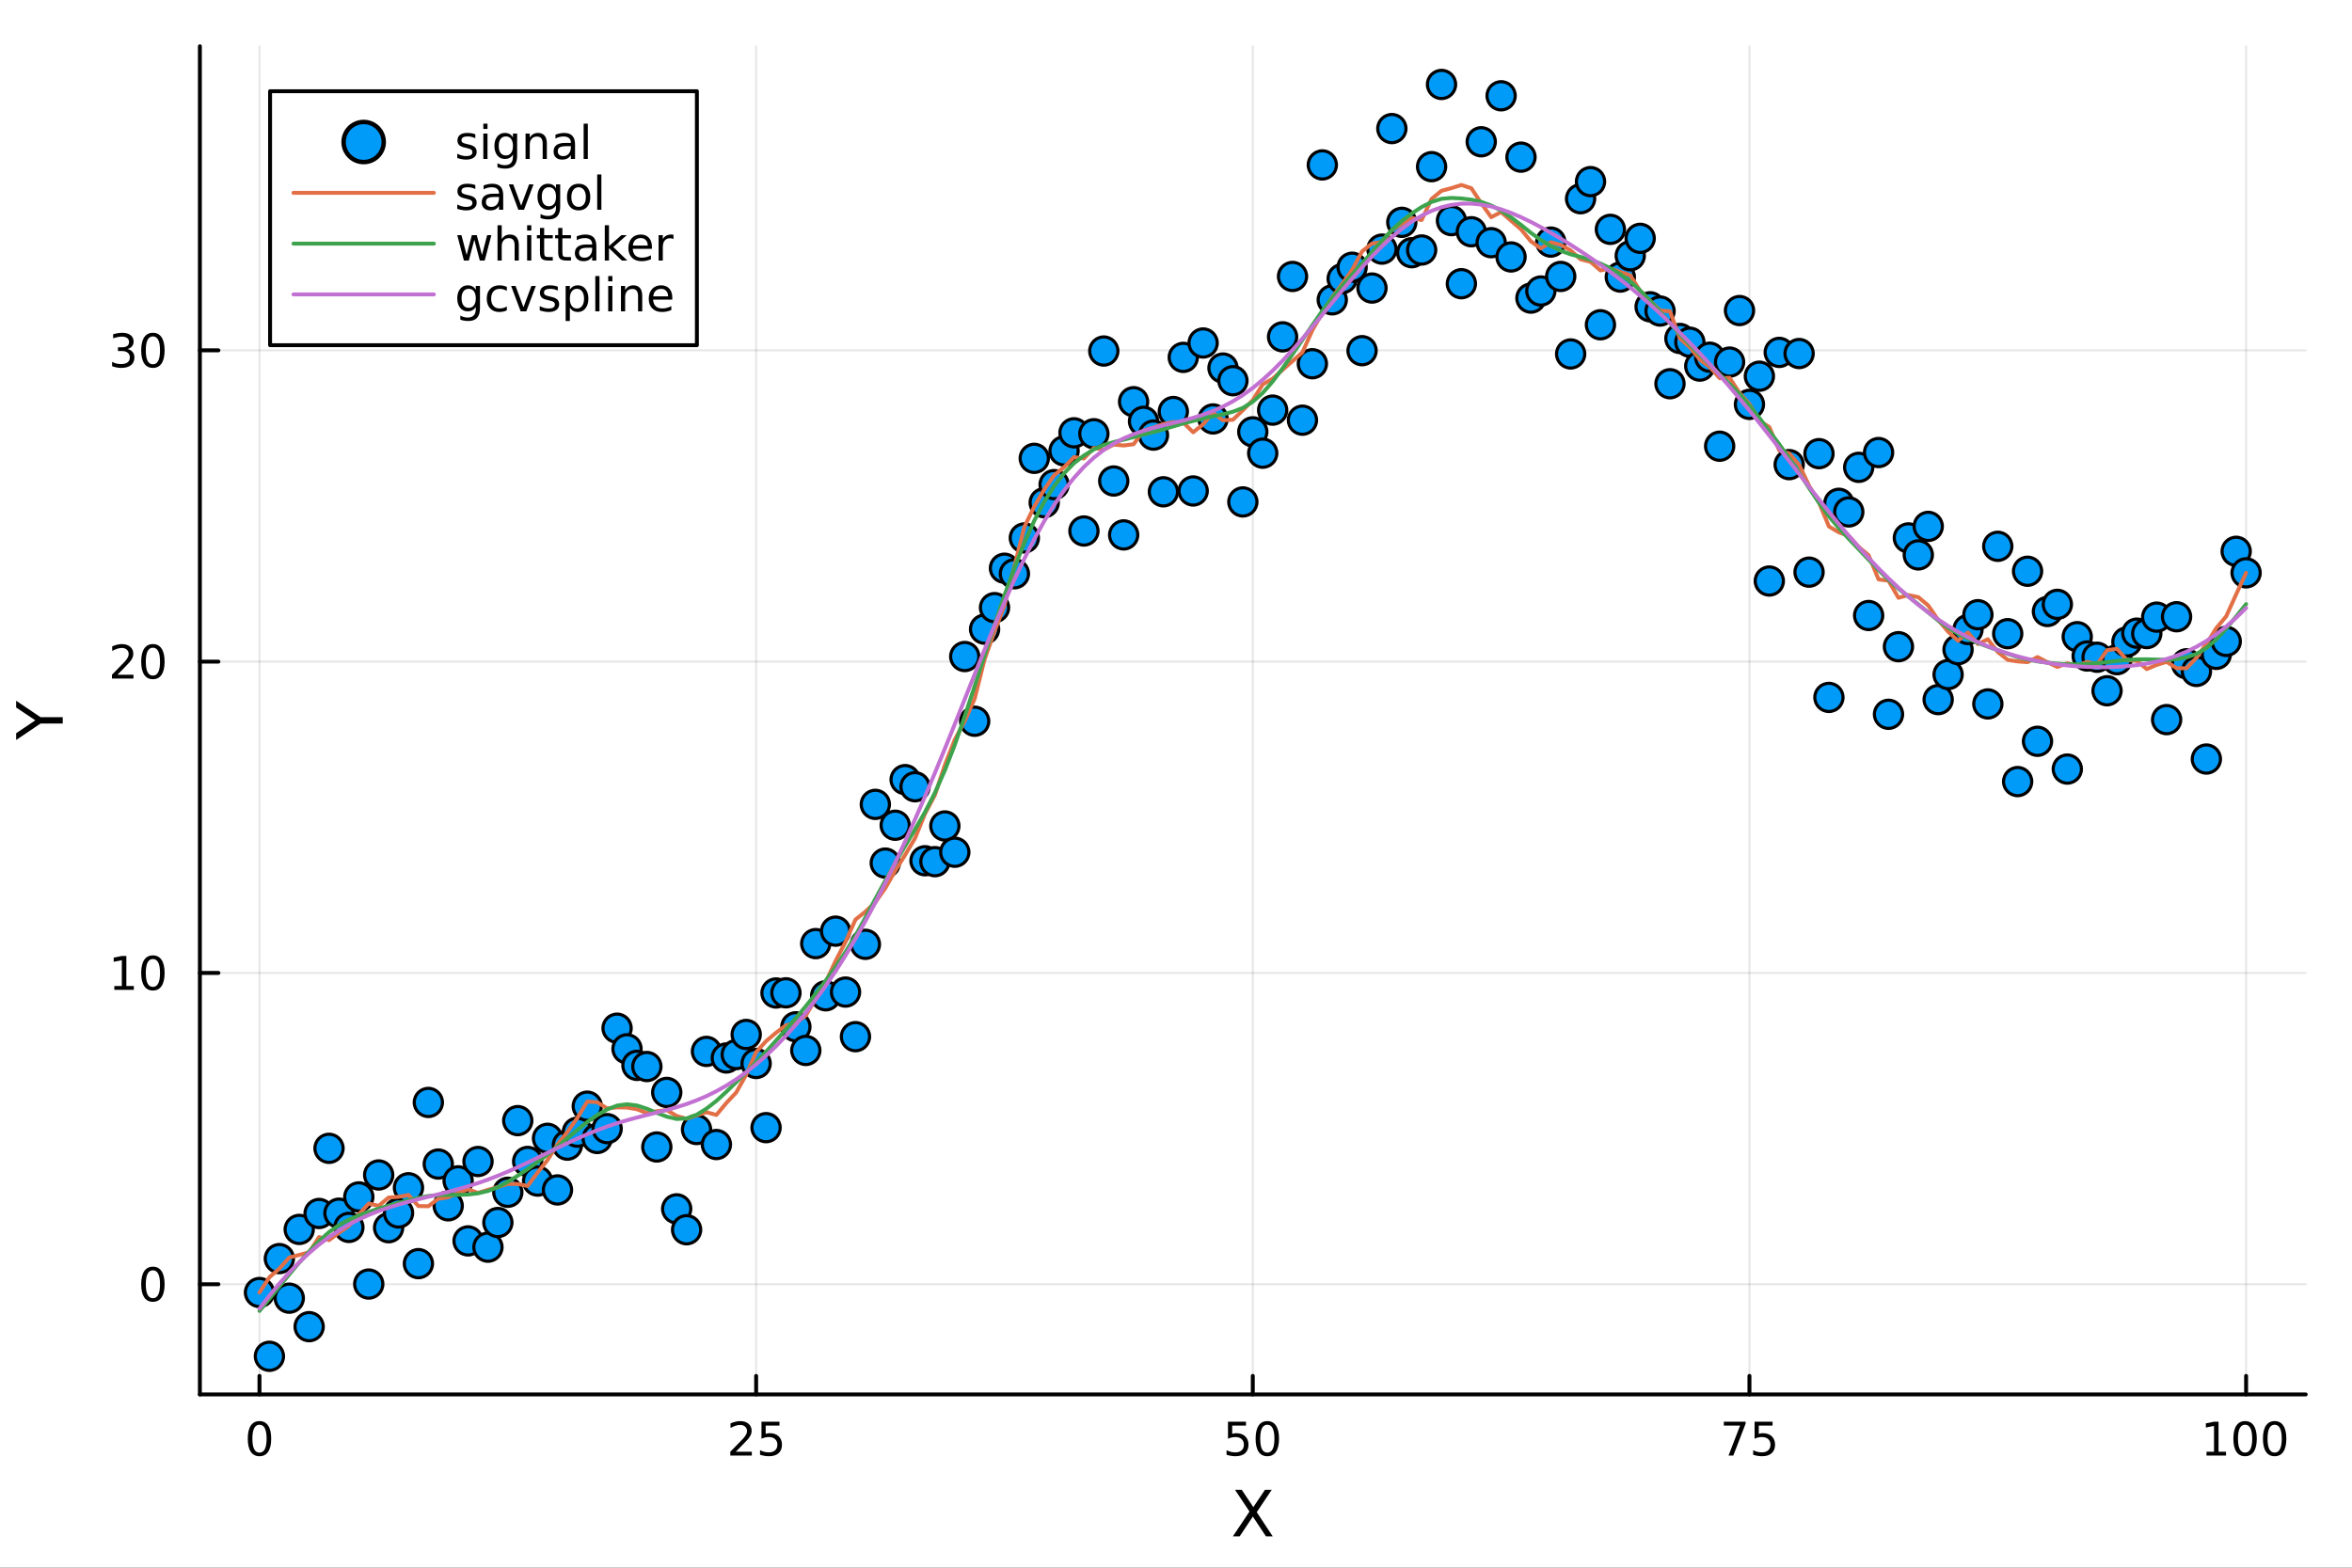 <?xml version="1.0" encoding="utf-8"?>
<svg xmlns="http://www.w3.org/2000/svg" xmlns:xlink="http://www.w3.org/1999/xlink" width="600" height="400" viewBox="0 0 2400 1600">
<rect x="0" y="0" width="2400" height="1600" fill="#333333" stroke="none"/>
<defs>
  <clipPath id="clip900">
    <rect x="0" y="0" width="2400" height="1600"/>
  </clipPath>
</defs>
<path clip-path="url(#clip900)" d="M0 1600 L2400 1600 L2400 0 L0 0  Z" fill="#ffffff" fill-rule="evenodd" fill-opacity="1"/>
<defs>
  <clipPath id="clip901">
    <rect x="480" y="0" width="1681" height="1600"/>
  </clipPath>
</defs>
<path clip-path="url(#clip900)" d="M203.964 1423.18 L2352.76 1423.18 L2352.76 47.244 L203.964 47.244  Z" fill="#ffffff" fill-rule="evenodd" fill-opacity="1"/>
<defs>
  <clipPath id="clip902">
    <rect x="203" y="47" width="2150" height="1377"/>
  </clipPath>
</defs>
<polyline clip-path="url(#clip902)" style="stroke:#000000; stroke-linecap:round; stroke-linejoin:round; stroke-width:2; stroke-opacity:0.1; fill:none" points="264.778,1423.18 264.778,47.244 "/>
<polyline clip-path="url(#clip902)" style="stroke:#000000; stroke-linecap:round; stroke-linejoin:round; stroke-width:2; stroke-opacity:0.1; fill:none" points="771.569,1423.18 771.569,47.244 "/>
<polyline clip-path="url(#clip902)" style="stroke:#000000; stroke-linecap:round; stroke-linejoin:round; stroke-width:2; stroke-opacity:0.1; fill:none" points="1278.36,1423.18 1278.36,47.244 "/>
<polyline clip-path="url(#clip902)" style="stroke:#000000; stroke-linecap:round; stroke-linejoin:round; stroke-width:2; stroke-opacity:0.1; fill:none" points="1785.15,1423.18 1785.15,47.244 "/>
<polyline clip-path="url(#clip902)" style="stroke:#000000; stroke-linecap:round; stroke-linejoin:round; stroke-width:2; stroke-opacity:0.1; fill:none" points="2291.94,1423.18 2291.94,47.244 "/>
<polyline clip-path="url(#clip902)" style="stroke:#000000; stroke-linecap:round; stroke-linejoin:round; stroke-width:2; stroke-opacity:0.1; fill:none" points="203.964,1310.71 2352.76,1310.71 "/>
<polyline clip-path="url(#clip902)" style="stroke:#000000; stroke-linecap:round; stroke-linejoin:round; stroke-width:2; stroke-opacity:0.1; fill:none" points="203.964,992.986 2352.76,992.986 "/>
<polyline clip-path="url(#clip902)" style="stroke:#000000; stroke-linecap:round; stroke-linejoin:round; stroke-width:2; stroke-opacity:0.1; fill:none" points="203.964,675.266 2352.76,675.266 "/>
<polyline clip-path="url(#clip902)" style="stroke:#000000; stroke-linecap:round; stroke-linejoin:round; stroke-width:2; stroke-opacity:0.1; fill:none" points="203.964,357.546 2352.76,357.546 "/>
<polyline clip-path="url(#clip900)" style="stroke:#000000; stroke-linecap:round; stroke-linejoin:round; stroke-width:4; stroke-opacity:1; fill:none" points="203.964,1423.18 2352.76,1423.18 "/>
<polyline clip-path="url(#clip900)" style="stroke:#000000; stroke-linecap:round; stroke-linejoin:round; stroke-width:4; stroke-opacity:1; fill:none" points="264.778,1423.18 264.778,1404.28 "/>
<polyline clip-path="url(#clip900)" style="stroke:#000000; stroke-linecap:round; stroke-linejoin:round; stroke-width:4; stroke-opacity:1; fill:none" points="771.569,1423.18 771.569,1404.28 "/>
<polyline clip-path="url(#clip900)" style="stroke:#000000; stroke-linecap:round; stroke-linejoin:round; stroke-width:4; stroke-opacity:1; fill:none" points="1278.36,1423.18 1278.36,1404.28 "/>
<polyline clip-path="url(#clip900)" style="stroke:#000000; stroke-linecap:round; stroke-linejoin:round; stroke-width:4; stroke-opacity:1; fill:none" points="1785.15,1423.18 1785.15,1404.28 "/>
<polyline clip-path="url(#clip900)" style="stroke:#000000; stroke-linecap:round; stroke-linejoin:round; stroke-width:4; stroke-opacity:1; fill:none" points="2291.94,1423.18 2291.94,1404.28 "/>
<path clip-path="url(#clip900)" d="M264.778 1454.1 Q261.167 1454.1 259.339 1457.66 Q257.533 1461.2 257.533 1468.33 Q257.533 1475.44 259.339 1479.01 Q261.167 1482.55 264.778 1482.55 Q268.413 1482.55 270.218 1479.01 Q272.047 1475.44 272.047 1468.33 Q272.047 1461.2 270.218 1457.66 Q268.413 1454.1 264.778 1454.1 M264.778 1450.39 Q270.589 1450.39 273.644 1455 Q276.723 1459.58 276.723 1468.33 Q276.723 1477.06 273.644 1481.67 Q270.589 1486.25 264.778 1486.25 Q258.968 1486.25 255.89 1481.67 Q252.834 1477.06 252.834 1468.33 Q252.834 1459.58 255.89 1455 Q258.968 1450.39 264.778 1450.39 Z" fill="#000000" fill-rule="nonzero" fill-opacity="1" /><path clip-path="url(#clip900)" d="M750.84 1481.64 L767.159 1481.64 L767.159 1485.58 L745.215 1485.58 L745.215 1481.64 Q747.877 1478.89 752.46 1474.26 Q757.067 1469.61 758.247 1468.27 Q760.493 1465.74 761.372 1464.01 Q762.275 1462.25 762.275 1460.56 Q762.275 1457.8 760.331 1456.07 Q758.409 1454.33 755.308 1454.33 Q753.109 1454.33 750.655 1455.09 Q748.224 1455.86 745.447 1457.41 L745.447 1452.69 Q748.271 1451.55 750.724 1450.97 Q753.178 1450.39 755.215 1450.39 Q760.585 1450.39 763.78 1453.08 Q766.974 1455.77 766.974 1460.26 Q766.974 1462.39 766.164 1464.31 Q765.377 1466.2 763.271 1468.8 Q762.692 1469.47 759.59 1472.69 Q756.488 1475.88 750.84 1481.64 Z" fill="#000000" fill-rule="nonzero" fill-opacity="1" /><path clip-path="url(#clip900)" d="M777.02 1451.02 L795.377 1451.02 L795.377 1454.96 L781.303 1454.96 L781.303 1463.43 Q782.321 1463.08 783.34 1462.92 Q784.358 1462.73 785.377 1462.73 Q791.164 1462.73 794.544 1465.9 Q797.923 1469.08 797.923 1474.49 Q797.923 1480.07 794.451 1483.17 Q790.979 1486.25 784.659 1486.25 Q782.483 1486.25 780.215 1485.88 Q777.97 1485.51 775.562 1484.77 L775.562 1480.07 Q777.645 1481.2 779.868 1481.76 Q782.09 1482.32 784.567 1482.32 Q788.571 1482.32 790.909 1480.21 Q793.247 1478.1 793.247 1474.49 Q793.247 1470.88 790.909 1468.77 Q788.571 1466.67 784.567 1466.67 Q782.692 1466.67 780.817 1467.08 Q778.965 1467.5 777.02 1468.38 L777.02 1451.02 Z" fill="#000000" fill-rule="nonzero" fill-opacity="1" /><path clip-path="url(#clip900)" d="M1253.06 1451.02 L1271.42 1451.02 L1271.42 1454.96 L1257.34 1454.96 L1257.34 1463.43 Q1258.36 1463.08 1259.38 1462.92 Q1260.4 1462.73 1261.42 1462.73 Q1267.2 1462.73 1270.58 1465.9 Q1273.96 1469.08 1273.96 1474.49 Q1273.96 1480.07 1270.49 1483.17 Q1267.02 1486.25 1260.7 1486.25 Q1258.52 1486.25 1256.25 1485.88 Q1254.01 1485.51 1251.6 1484.77 L1251.6 1480.07 Q1253.68 1481.2 1255.91 1481.76 Q1258.13 1482.32 1260.61 1482.32 Q1264.61 1482.32 1266.95 1480.21 Q1269.29 1478.1 1269.29 1474.49 Q1269.29 1470.88 1266.95 1468.77 Q1264.61 1466.67 1260.61 1466.67 Q1258.73 1466.67 1256.86 1467.08 Q1255 1467.5 1253.06 1468.38 L1253.06 1451.02 Z" fill="#000000" fill-rule="nonzero" fill-opacity="1" /><path clip-path="url(#clip900)" d="M1293.17 1454.1 Q1289.56 1454.1 1287.73 1457.66 Q1285.93 1461.2 1285.93 1468.33 Q1285.93 1475.44 1287.73 1479.01 Q1289.56 1482.55 1293.17 1482.55 Q1296.81 1482.55 1298.61 1479.01 Q1300.44 1475.44 1300.44 1468.33 Q1300.44 1461.2 1298.61 1457.66 Q1296.81 1454.1 1293.17 1454.1 M1293.17 1450.39 Q1298.98 1450.39 1302.04 1455 Q1305.12 1459.58 1305.12 1468.33 Q1305.12 1477.06 1302.04 1481.67 Q1298.98 1486.25 1293.17 1486.25 Q1287.36 1486.25 1284.29 1481.67 Q1281.23 1477.06 1281.23 1468.33 Q1281.23 1459.58 1284.29 1455 Q1287.36 1450.39 1293.17 1450.39 Z" fill="#000000" fill-rule="nonzero" fill-opacity="1" /><path clip-path="url(#clip900)" d="M1759 1451.02 L1781.23 1451.02 L1781.23 1453.01 L1768.68 1485.58 L1763.8 1485.58 L1775.6 1454.96 L1759 1454.96 L1759 1451.02 Z" fill="#000000" fill-rule="nonzero" fill-opacity="1" /><path clip-path="url(#clip900)" d="M1790.39 1451.02 L1808.75 1451.02 L1808.75 1454.96 L1794.68 1454.96 L1794.68 1463.43 Q1795.69 1463.08 1796.71 1462.92 Q1797.73 1462.73 1798.75 1462.73 Q1804.54 1462.73 1807.92 1465.9 Q1811.3 1469.08 1811.3 1474.49 Q1811.3 1480.07 1807.82 1483.17 Q1804.35 1486.25 1798.03 1486.25 Q1795.86 1486.25 1793.59 1485.88 Q1791.34 1485.51 1788.94 1484.77 L1788.94 1480.07 Q1791.02 1481.2 1793.24 1481.76 Q1795.46 1482.32 1797.94 1482.32 Q1801.94 1482.32 1804.28 1480.21 Q1806.62 1478.1 1806.62 1474.49 Q1806.62 1470.88 1804.28 1468.77 Q1801.94 1466.67 1797.94 1466.67 Q1796.06 1466.67 1794.19 1467.08 Q1792.34 1467.5 1790.39 1468.38 L1790.39 1451.02 Z" fill="#000000" fill-rule="nonzero" fill-opacity="1" /><path clip-path="url(#clip900)" d="M2251.55 1481.64 L2259.19 1481.64 L2259.19 1455.28 L2250.88 1456.95 L2250.88 1452.69 L2259.14 1451.02 L2263.82 1451.02 L2263.82 1481.64 L2271.46 1481.64 L2271.46 1485.58 L2251.55 1485.58 L2251.55 1481.64 Z" fill="#000000" fill-rule="nonzero" fill-opacity="1" /><path clip-path="url(#clip900)" d="M2290.9 1454.1 Q2287.29 1454.1 2285.46 1457.66 Q2283.65 1461.2 2283.65 1468.33 Q2283.65 1475.44 2285.46 1479.01 Q2287.29 1482.55 2290.9 1482.55 Q2294.53 1482.55 2296.34 1479.01 Q2298.17 1475.44 2298.17 1468.33 Q2298.17 1461.2 2296.34 1457.66 Q2294.53 1454.1 2290.9 1454.1 M2290.9 1450.39 Q2296.71 1450.39 2299.77 1455 Q2302.84 1459.58 2302.84 1468.33 Q2302.84 1477.06 2299.77 1481.67 Q2296.71 1486.25 2290.9 1486.25 Q2285.09 1486.25 2282.01 1481.67 Q2278.95 1477.06 2278.95 1468.33 Q2278.95 1459.58 2282.01 1455 Q2285.09 1450.39 2290.9 1450.39 Z" fill="#000000" fill-rule="nonzero" fill-opacity="1" /><path clip-path="url(#clip900)" d="M2321.06 1454.1 Q2317.45 1454.1 2315.62 1457.66 Q2313.82 1461.2 2313.82 1468.33 Q2313.82 1475.44 2315.62 1479.01 Q2317.45 1482.55 2321.06 1482.55 Q2324.7 1482.55 2326.5 1479.01 Q2328.33 1475.44 2328.33 1468.33 Q2328.33 1461.2 2326.5 1457.66 Q2324.7 1454.1 2321.06 1454.1 M2321.06 1450.39 Q2326.87 1450.39 2329.93 1455 Q2333.01 1459.58 2333.01 1468.33 Q2333.01 1477.06 2329.93 1481.67 Q2326.87 1486.25 2321.06 1486.25 Q2315.25 1486.25 2312.17 1481.67 Q2309.12 1477.06 2309.12 1468.33 Q2309.12 1459.58 2312.17 1455 Q2315.25 1450.39 2321.06 1450.39 Z" fill="#000000" fill-rule="nonzero" fill-opacity="1" /><path clip-path="url(#clip900)" d="M1260.19 1520.52 L1267.09 1520.52 L1278.9 1538.19 L1290.77 1520.52 L1297.68 1520.52 L1282.4 1543.34 L1298.7 1568.04 L1291.79 1568.04 L1278.42 1547.83 L1264.96 1568.04 L1258.02 1568.04 L1274.99 1542.68 L1260.19 1520.52 Z" fill="#000000" fill-rule="nonzero" fill-opacity="1" /><polyline clip-path="url(#clip900)" style="stroke:#000000; stroke-linecap:round; stroke-linejoin:round; stroke-width:4; stroke-opacity:1; fill:none" points="203.964,1423.18 203.964,47.244 "/>
<polyline clip-path="url(#clip900)" style="stroke:#000000; stroke-linecap:round; stroke-linejoin:round; stroke-width:4; stroke-opacity:1; fill:none" points="203.964,1310.71 222.861,1310.71 "/>
<polyline clip-path="url(#clip900)" style="stroke:#000000; stroke-linecap:round; stroke-linejoin:round; stroke-width:4; stroke-opacity:1; fill:none" points="203.964,992.986 222.861,992.986 "/>
<polyline clip-path="url(#clip900)" style="stroke:#000000; stroke-linecap:round; stroke-linejoin:round; stroke-width:4; stroke-opacity:1; fill:none" points="203.964,675.266 222.861,675.266 "/>
<polyline clip-path="url(#clip900)" style="stroke:#000000; stroke-linecap:round; stroke-linejoin:round; stroke-width:4; stroke-opacity:1; fill:none" points="203.964,357.546 222.861,357.546 "/>
<path clip-path="url(#clip900)" d="M156.019 1296.5 Q152.408 1296.5 150.579 1300.07 Q148.774 1303.61 148.774 1310.74 Q148.774 1317.85 150.579 1321.41 Q152.408 1324.95 156.019 1324.95 Q159.653 1324.95 161.459 1321.41 Q163.288 1317.85 163.288 1310.74 Q163.288 1303.61 161.459 1300.07 Q159.653 1296.5 156.019 1296.5 M156.019 1292.8 Q161.829 1292.8 164.885 1297.41 Q167.964 1301.99 167.964 1310.74 Q167.964 1319.47 164.885 1324.07 Q161.829 1328.66 156.019 1328.66 Q150.209 1328.66 147.13 1324.07 Q144.075 1319.47 144.075 1310.74 Q144.075 1301.99 147.13 1297.41 Q150.209 1292.8 156.019 1292.8 Z" fill="#000000" fill-rule="nonzero" fill-opacity="1" /><path clip-path="url(#clip900)" d="M116.668 1006.33 L124.306 1006.33 L124.306 979.965 L115.996 981.632 L115.996 977.373 L124.26 975.706 L128.936 975.706 L128.936 1006.33 L136.575 1006.33 L136.575 1010.27 L116.668 1010.27 L116.668 1006.33 Z" fill="#000000" fill-rule="nonzero" fill-opacity="1" /><path clip-path="url(#clip900)" d="M156.019 978.785 Q152.408 978.785 150.579 982.349 Q148.774 985.891 148.774 993.021 Q148.774 1000.13 150.579 1003.69 Q152.408 1007.23 156.019 1007.23 Q159.653 1007.23 161.459 1003.69 Q163.288 1000.13 163.288 993.021 Q163.288 985.891 161.459 982.349 Q159.653 978.785 156.019 978.785 M156.019 975.081 Q161.829 975.081 164.885 979.687 Q167.964 984.271 167.964 993.021 Q167.964 1001.75 164.885 1006.35 Q161.829 1010.94 156.019 1010.94 Q150.209 1010.94 147.13 1006.35 Q144.075 1001.75 144.075 993.021 Q144.075 984.271 147.13 979.687 Q150.209 975.081 156.019 975.081 Z" fill="#000000" fill-rule="nonzero" fill-opacity="1" /><path clip-path="url(#clip900)" d="M119.885 688.611 L136.204 688.611 L136.204 692.546 L114.26 692.546 L114.26 688.611 Q116.922 685.856 121.505 681.227 Q126.112 676.574 127.292 675.231 Q129.538 672.708 130.417 670.972 Q131.32 669.213 131.32 667.523 Q131.32 664.768 129.376 663.032 Q127.455 661.296 124.353 661.296 Q122.154 661.296 119.7 662.06 Q117.269 662.824 114.492 664.375 L114.492 659.653 Q117.316 658.518 119.769 657.94 Q122.223 657.361 124.26 657.361 Q129.63 657.361 132.825 660.046 Q136.019 662.731 136.019 667.222 Q136.019 669.352 135.209 671.273 Q134.422 673.171 132.316 675.764 Q131.737 676.435 128.635 679.653 Q125.533 682.847 119.885 688.611 Z" fill="#000000" fill-rule="nonzero" fill-opacity="1" /><path clip-path="url(#clip900)" d="M156.019 661.065 Q152.408 661.065 150.579 664.63 Q148.774 668.171 148.774 675.301 Q148.774 682.407 150.579 685.972 Q152.408 689.514 156.019 689.514 Q159.653 689.514 161.459 685.972 Q163.288 682.407 163.288 675.301 Q163.288 668.171 161.459 664.63 Q159.653 661.065 156.019 661.065 M156.019 657.361 Q161.829 657.361 164.885 661.968 Q167.964 666.551 167.964 675.301 Q167.964 684.028 164.885 688.634 Q161.829 693.217 156.019 693.217 Q150.209 693.217 147.13 688.634 Q144.075 684.028 144.075 675.301 Q144.075 666.551 147.13 661.968 Q150.209 657.361 156.019 657.361 Z" fill="#000000" fill-rule="nonzero" fill-opacity="1" /><path clip-path="url(#clip900)" d="M130.024 356.192 Q133.38 356.91 135.255 359.178 Q137.154 361.447 137.154 364.78 Q137.154 369.896 133.635 372.697 Q130.117 375.498 123.635 375.498 Q121.459 375.498 119.144 375.058 Q116.853 374.641 114.399 373.785 L114.399 369.271 Q116.343 370.405 118.658 370.984 Q120.973 371.562 123.496 371.562 Q127.894 371.562 130.186 369.826 Q132.501 368.09 132.501 364.78 Q132.501 361.724 130.348 360.011 Q128.218 358.275 124.399 358.275 L120.371 358.275 L120.371 354.433 L124.584 354.433 Q128.033 354.433 129.862 353.067 Q131.691 351.678 131.691 349.086 Q131.691 346.424 129.792 345.012 Q127.917 343.576 124.399 343.576 Q122.478 343.576 120.279 343.993 Q118.08 344.41 115.441 345.289 L115.441 341.123 Q118.103 340.382 120.418 340.012 Q122.755 339.641 124.816 339.641 Q130.14 339.641 133.242 342.072 Q136.343 344.479 136.343 348.6 Q136.343 351.47 134.7 353.461 Q133.056 355.428 130.024 356.192 Z" fill="#000000" fill-rule="nonzero" fill-opacity="1" /><path clip-path="url(#clip900)" d="M156.019 343.345 Q152.408 343.345 150.579 346.91 Q148.774 350.451 148.774 357.581 Q148.774 364.687 150.579 368.252 Q152.408 371.794 156.019 371.794 Q159.653 371.794 161.459 368.252 Q163.288 364.687 163.288 357.581 Q163.288 350.451 161.459 346.91 Q159.653 343.345 156.019 343.345 M156.019 339.641 Q161.829 339.641 164.885 344.248 Q167.964 348.831 167.964 357.581 Q167.964 366.308 164.885 370.914 Q161.829 375.498 156.019 375.498 Q150.209 375.498 147.13 370.914 Q144.075 366.308 144.075 357.581 Q144.075 348.831 147.13 344.248 Q150.209 339.641 156.019 339.641 Z" fill="#000000" fill-rule="nonzero" fill-opacity="1" /><path clip-path="url(#clip900)" d="M16.484 755.248 L16.484 748.341 L36.027 735.164 L16.484 722.083 L16.484 715.176 L41.374 731.981 L64.004 731.981 L64.004 738.443 L41.374 738.443 L16.484 755.248 Z" fill="#000000" fill-rule="nonzero" fill-opacity="1" /><circle clip-path="url(#clip902)" cx="264.778" cy="1319.16" r="14.4" fill="#009af9" fill-rule="evenodd" fill-opacity="1" stroke="#000000" stroke-opacity="1" stroke-width="3.2"/>
<circle clip-path="url(#clip902)" cx="274.914" cy="1384.24" r="14.4" fill="#009af9" fill-rule="evenodd" fill-opacity="1" stroke="#000000" stroke-opacity="1" stroke-width="3.2"/>
<circle clip-path="url(#clip902)" cx="285.05" cy="1284.53" r="14.4" fill="#009af9" fill-rule="evenodd" fill-opacity="1" stroke="#000000" stroke-opacity="1" stroke-width="3.2"/>
<circle clip-path="url(#clip902)" cx="295.186" cy="1324.93" r="14.4" fill="#009af9" fill-rule="evenodd" fill-opacity="1" stroke="#000000" stroke-opacity="1" stroke-width="3.2"/>
<circle clip-path="url(#clip902)" cx="305.322" cy="1254.75" r="14.4" fill="#009af9" fill-rule="evenodd" fill-opacity="1" stroke="#000000" stroke-opacity="1" stroke-width="3.2"/>
<circle clip-path="url(#clip902)" cx="315.458" cy="1354.01" r="14.4" fill="#009af9" fill-rule="evenodd" fill-opacity="1" stroke="#000000" stroke-opacity="1" stroke-width="3.2"/>
<circle clip-path="url(#clip902)" cx="325.593" cy="1238.48" r="14.4" fill="#009af9" fill-rule="evenodd" fill-opacity="1" stroke="#000000" stroke-opacity="1" stroke-width="3.2"/>
<circle clip-path="url(#clip902)" cx="335.729" cy="1171.99" r="14.4" fill="#009af9" fill-rule="evenodd" fill-opacity="1" stroke="#000000" stroke-opacity="1" stroke-width="3.2"/>
<circle clip-path="url(#clip902)" cx="345.865" cy="1238.18" r="14.4" fill="#009af9" fill-rule="evenodd" fill-opacity="1" stroke="#000000" stroke-opacity="1" stroke-width="3.2"/>
<circle clip-path="url(#clip902)" cx="356.001" cy="1252.71" r="14.4" fill="#009af9" fill-rule="evenodd" fill-opacity="1" stroke="#000000" stroke-opacity="1" stroke-width="3.2"/>
<circle clip-path="url(#clip902)" cx="366.137" cy="1221.57" r="14.4" fill="#009af9" fill-rule="evenodd" fill-opacity="1" stroke="#000000" stroke-opacity="1" stroke-width="3.2"/>
<circle clip-path="url(#clip902)" cx="376.272" cy="1310.51" r="14.4" fill="#009af9" fill-rule="evenodd" fill-opacity="1" stroke="#000000" stroke-opacity="1" stroke-width="3.2"/>
<circle clip-path="url(#clip902)" cx="386.408" cy="1199.18" r="14.4" fill="#009af9" fill-rule="evenodd" fill-opacity="1" stroke="#000000" stroke-opacity="1" stroke-width="3.2"/>
<circle clip-path="url(#clip902)" cx="396.544" cy="1253.02" r="14.4" fill="#009af9" fill-rule="evenodd" fill-opacity="1" stroke="#000000" stroke-opacity="1" stroke-width="3.2"/>
<circle clip-path="url(#clip902)" cx="406.68" cy="1237.98" r="14.4" fill="#009af9" fill-rule="evenodd" fill-opacity="1" stroke="#000000" stroke-opacity="1" stroke-width="3.2"/>
<circle clip-path="url(#clip902)" cx="416.816" cy="1212.23" r="14.4" fill="#009af9" fill-rule="evenodd" fill-opacity="1" stroke="#000000" stroke-opacity="1" stroke-width="3.2"/>
<circle clip-path="url(#clip902)" cx="426.951" cy="1289.68" r="14.4" fill="#009af9" fill-rule="evenodd" fill-opacity="1" stroke="#000000" stroke-opacity="1" stroke-width="3.2"/>
<circle clip-path="url(#clip902)" cx="437.087" cy="1125.16" r="14.4" fill="#009af9" fill-rule="evenodd" fill-opacity="1" stroke="#000000" stroke-opacity="1" stroke-width="3.2"/>
<circle clip-path="url(#clip902)" cx="447.223" cy="1188.03" r="14.4" fill="#009af9" fill-rule="evenodd" fill-opacity="1" stroke="#000000" stroke-opacity="1" stroke-width="3.2"/>
<circle clip-path="url(#clip902)" cx="457.359" cy="1230.68" r="14.4" fill="#009af9" fill-rule="evenodd" fill-opacity="1" stroke="#000000" stroke-opacity="1" stroke-width="3.2"/>
<circle clip-path="url(#clip902)" cx="467.495" cy="1205.19" r="14.4" fill="#009af9" fill-rule="evenodd" fill-opacity="1" stroke="#000000" stroke-opacity="1" stroke-width="3.2"/>
<circle clip-path="url(#clip902)" cx="477.631" cy="1266.48" r="14.4" fill="#009af9" fill-rule="evenodd" fill-opacity="1" stroke="#000000" stroke-opacity="1" stroke-width="3.2"/>
<circle clip-path="url(#clip902)" cx="487.766" cy="1185.44" r="14.4" fill="#009af9" fill-rule="evenodd" fill-opacity="1" stroke="#000000" stroke-opacity="1" stroke-width="3.2"/>
<circle clip-path="url(#clip902)" cx="497.902" cy="1272.87" r="14.4" fill="#009af9" fill-rule="evenodd" fill-opacity="1" stroke="#000000" stroke-opacity="1" stroke-width="3.2"/>
<circle clip-path="url(#clip902)" cx="508.038" cy="1247.71" r="14.4" fill="#009af9" fill-rule="evenodd" fill-opacity="1" stroke="#000000" stroke-opacity="1" stroke-width="3.2"/>
<circle clip-path="url(#clip902)" cx="518.174" cy="1216.85" r="14.4" fill="#009af9" fill-rule="evenodd" fill-opacity="1" stroke="#000000" stroke-opacity="1" stroke-width="3.2"/>
<circle clip-path="url(#clip902)" cx="528.31" cy="1143.72" r="14.4" fill="#009af9" fill-rule="evenodd" fill-opacity="1" stroke="#000000" stroke-opacity="1" stroke-width="3.2"/>
<circle clip-path="url(#clip902)" cx="538.445" cy="1185.38" r="14.4" fill="#009af9" fill-rule="evenodd" fill-opacity="1" stroke="#000000" stroke-opacity="1" stroke-width="3.2"/>
<circle clip-path="url(#clip902)" cx="548.581" cy="1205.43" r="14.4" fill="#009af9" fill-rule="evenodd" fill-opacity="1" stroke="#000000" stroke-opacity="1" stroke-width="3.2"/>
<circle clip-path="url(#clip902)" cx="558.717" cy="1161.77" r="14.4" fill="#009af9" fill-rule="evenodd" fill-opacity="1" stroke="#000000" stroke-opacity="1" stroke-width="3.2"/>
<circle clip-path="url(#clip902)" cx="568.853" cy="1214.46" r="14.4" fill="#009af9" fill-rule="evenodd" fill-opacity="1" stroke="#000000" stroke-opacity="1" stroke-width="3.2"/>
<circle clip-path="url(#clip902)" cx="578.989" cy="1168.75" r="14.4" fill="#009af9" fill-rule="evenodd" fill-opacity="1" stroke="#000000" stroke-opacity="1" stroke-width="3.2"/>
<circle clip-path="url(#clip902)" cx="589.124" cy="1155.49" r="14.4" fill="#009af9" fill-rule="evenodd" fill-opacity="1" stroke="#000000" stroke-opacity="1" stroke-width="3.2"/>
<circle clip-path="url(#clip902)" cx="599.26" cy="1128.97" r="14.4" fill="#009af9" fill-rule="evenodd" fill-opacity="1" stroke="#000000" stroke-opacity="1" stroke-width="3.2"/>
<circle clip-path="url(#clip902)" cx="609.396" cy="1161.96" r="14.4" fill="#009af9" fill-rule="evenodd" fill-opacity="1" stroke="#000000" stroke-opacity="1" stroke-width="3.2"/>
<circle clip-path="url(#clip902)" cx="619.532" cy="1151.9" r="14.4" fill="#009af9" fill-rule="evenodd" fill-opacity="1" stroke="#000000" stroke-opacity="1" stroke-width="3.2"/>
<circle clip-path="url(#clip902)" cx="629.668" cy="1049.38" r="14.4" fill="#009af9" fill-rule="evenodd" fill-opacity="1" stroke="#000000" stroke-opacity="1" stroke-width="3.2"/>
<circle clip-path="url(#clip902)" cx="639.804" cy="1070.47" r="14.4" fill="#009af9" fill-rule="evenodd" fill-opacity="1" stroke="#000000" stroke-opacity="1" stroke-width="3.2"/>
<circle clip-path="url(#clip902)" cx="649.939" cy="1087.35" r="14.4" fill="#009af9" fill-rule="evenodd" fill-opacity="1" stroke="#000000" stroke-opacity="1" stroke-width="3.2"/>
<circle clip-path="url(#clip902)" cx="660.075" cy="1088.52" r="14.4" fill="#009af9" fill-rule="evenodd" fill-opacity="1" stroke="#000000" stroke-opacity="1" stroke-width="3.2"/>
<circle clip-path="url(#clip902)" cx="670.211" cy="1170.63" r="14.4" fill="#009af9" fill-rule="evenodd" fill-opacity="1" stroke="#000000" stroke-opacity="1" stroke-width="3.2"/>
<circle clip-path="url(#clip902)" cx="680.347" cy="1114.93" r="14.4" fill="#009af9" fill-rule="evenodd" fill-opacity="1" stroke="#000000" stroke-opacity="1" stroke-width="3.2"/>
<circle clip-path="url(#clip902)" cx="690.483" cy="1233.77" r="14.4" fill="#009af9" fill-rule="evenodd" fill-opacity="1" stroke="#000000" stroke-opacity="1" stroke-width="3.2"/>
<circle clip-path="url(#clip902)" cx="700.618" cy="1255.09" r="14.4" fill="#009af9" fill-rule="evenodd" fill-opacity="1" stroke="#000000" stroke-opacity="1" stroke-width="3.2"/>
<circle clip-path="url(#clip902)" cx="710.754" cy="1152.8" r="14.4" fill="#009af9" fill-rule="evenodd" fill-opacity="1" stroke="#000000" stroke-opacity="1" stroke-width="3.2"/>
<circle clip-path="url(#clip902)" cx="720.89" cy="1073.07" r="14.4" fill="#009af9" fill-rule="evenodd" fill-opacity="1" stroke="#000000" stroke-opacity="1" stroke-width="3.2"/>
<circle clip-path="url(#clip902)" cx="731.026" cy="1168.13" r="14.4" fill="#009af9" fill-rule="evenodd" fill-opacity="1" stroke="#000000" stroke-opacity="1" stroke-width="3.2"/>
<circle clip-path="url(#clip902)" cx="741.162" cy="1079.77" r="14.4" fill="#009af9" fill-rule="evenodd" fill-opacity="1" stroke="#000000" stroke-opacity="1" stroke-width="3.2"/>
<circle clip-path="url(#clip902)" cx="751.297" cy="1076.28" r="14.4" fill="#009af9" fill-rule="evenodd" fill-opacity="1" stroke="#000000" stroke-opacity="1" stroke-width="3.2"/>
<circle clip-path="url(#clip902)" cx="761.433" cy="1055.78" r="14.4" fill="#009af9" fill-rule="evenodd" fill-opacity="1" stroke="#000000" stroke-opacity="1" stroke-width="3.2"/>
<circle clip-path="url(#clip902)" cx="771.569" cy="1085.41" r="14.4" fill="#009af9" fill-rule="evenodd" fill-opacity="1" stroke="#000000" stroke-opacity="1" stroke-width="3.2"/>
<circle clip-path="url(#clip902)" cx="781.705" cy="1150.89" r="14.4" fill="#009af9" fill-rule="evenodd" fill-opacity="1" stroke="#000000" stroke-opacity="1" stroke-width="3.2"/>
<circle clip-path="url(#clip902)" cx="791.841" cy="1013.45" r="14.4" fill="#009af9" fill-rule="evenodd" fill-opacity="1" stroke="#000000" stroke-opacity="1" stroke-width="3.2"/>
<circle clip-path="url(#clip902)" cx="801.977" cy="1013.28" r="14.4" fill="#009af9" fill-rule="evenodd" fill-opacity="1" stroke="#000000" stroke-opacity="1" stroke-width="3.2"/>
<circle clip-path="url(#clip902)" cx="812.112" cy="1047.95" r="14.4" fill="#009af9" fill-rule="evenodd" fill-opacity="1" stroke="#000000" stroke-opacity="1" stroke-width="3.2"/>
<circle clip-path="url(#clip902)" cx="822.248" cy="1072.1" r="14.4" fill="#009af9" fill-rule="evenodd" fill-opacity="1" stroke="#000000" stroke-opacity="1" stroke-width="3.2"/>
<circle clip-path="url(#clip902)" cx="832.384" cy="963.055" r="14.4" fill="#009af9" fill-rule="evenodd" fill-opacity="1" stroke="#000000" stroke-opacity="1" stroke-width="3.2"/>
<circle clip-path="url(#clip902)" cx="842.52" cy="1016.31" r="14.4" fill="#009af9" fill-rule="evenodd" fill-opacity="1" stroke="#000000" stroke-opacity="1" stroke-width="3.2"/>
<circle clip-path="url(#clip902)" cx="852.656" cy="950.331" r="14.4" fill="#009af9" fill-rule="evenodd" fill-opacity="1" stroke="#000000" stroke-opacity="1" stroke-width="3.2"/>
<circle clip-path="url(#clip902)" cx="862.791" cy="1012.51" r="14.4" fill="#009af9" fill-rule="evenodd" fill-opacity="1" stroke="#000000" stroke-opacity="1" stroke-width="3.2"/>
<circle clip-path="url(#clip902)" cx="872.927" cy="1058.04" r="14.4" fill="#009af9" fill-rule="evenodd" fill-opacity="1" stroke="#000000" stroke-opacity="1" stroke-width="3.2"/>
<circle clip-path="url(#clip902)" cx="883.063" cy="963.775" r="14.4" fill="#009af9" fill-rule="evenodd" fill-opacity="1" stroke="#000000" stroke-opacity="1" stroke-width="3.2"/>
<circle clip-path="url(#clip902)" cx="893.199" cy="820.941" r="14.4" fill="#009af9" fill-rule="evenodd" fill-opacity="1" stroke="#000000" stroke-opacity="1" stroke-width="3.2"/>
<circle clip-path="url(#clip902)" cx="903.335" cy="880.868" r="14.4" fill="#009af9" fill-rule="evenodd" fill-opacity="1" stroke="#000000" stroke-opacity="1" stroke-width="3.2"/>
<circle clip-path="url(#clip902)" cx="913.47" cy="842.245" r="14.4" fill="#009af9" fill-rule="evenodd" fill-opacity="1" stroke="#000000" stroke-opacity="1" stroke-width="3.2"/>
<circle clip-path="url(#clip902)" cx="923.606" cy="795.696" r="14.4" fill="#009af9" fill-rule="evenodd" fill-opacity="1" stroke="#000000" stroke-opacity="1" stroke-width="3.2"/>
<circle clip-path="url(#clip902)" cx="933.742" cy="802.948" r="14.4" fill="#009af9" fill-rule="evenodd" fill-opacity="1" stroke="#000000" stroke-opacity="1" stroke-width="3.2"/>
<circle clip-path="url(#clip902)" cx="943.878" cy="878.498" r="14.4" fill="#009af9" fill-rule="evenodd" fill-opacity="1" stroke="#000000" stroke-opacity="1" stroke-width="3.2"/>
<circle clip-path="url(#clip902)" cx="954.014" cy="879.432" r="14.4" fill="#009af9" fill-rule="evenodd" fill-opacity="1" stroke="#000000" stroke-opacity="1" stroke-width="3.2"/>
<circle clip-path="url(#clip902)" cx="964.15" cy="842.995" r="14.4" fill="#009af9" fill-rule="evenodd" fill-opacity="1" stroke="#000000" stroke-opacity="1" stroke-width="3.2"/>
<circle clip-path="url(#clip902)" cx="974.285" cy="869.793" r="14.4" fill="#009af9" fill-rule="evenodd" fill-opacity="1" stroke="#000000" stroke-opacity="1" stroke-width="3.2"/>
<circle clip-path="url(#clip902)" cx="984.421" cy="670.066" r="14.4" fill="#009af9" fill-rule="evenodd" fill-opacity="1" stroke="#000000" stroke-opacity="1" stroke-width="3.2"/>
<circle clip-path="url(#clip902)" cx="994.557" cy="736.109" r="14.4" fill="#009af9" fill-rule="evenodd" fill-opacity="1" stroke="#000000" stroke-opacity="1" stroke-width="3.2"/>
<circle clip-path="url(#clip902)" cx="1004.69" cy="642.133" r="14.4" fill="#009af9" fill-rule="evenodd" fill-opacity="1" stroke="#000000" stroke-opacity="1" stroke-width="3.2"/>
<circle clip-path="url(#clip902)" cx="1014.83" cy="620.152" r="14.4" fill="#009af9" fill-rule="evenodd" fill-opacity="1" stroke="#000000" stroke-opacity="1" stroke-width="3.2"/>
<circle clip-path="url(#clip902)" cx="1024.96" cy="579.937" r="14.4" fill="#009af9" fill-rule="evenodd" fill-opacity="1" stroke="#000000" stroke-opacity="1" stroke-width="3.2"/>
<circle clip-path="url(#clip902)" cx="1035.1" cy="585.591" r="14.4" fill="#009af9" fill-rule="evenodd" fill-opacity="1" stroke="#000000" stroke-opacity="1" stroke-width="3.2"/>
<circle clip-path="url(#clip902)" cx="1045.24" cy="549.017" r="14.4" fill="#009af9" fill-rule="evenodd" fill-opacity="1" stroke="#000000" stroke-opacity="1" stroke-width="3.2"/>
<circle clip-path="url(#clip902)" cx="1055.37" cy="467.785" r="14.4" fill="#009af9" fill-rule="evenodd" fill-opacity="1" stroke="#000000" stroke-opacity="1" stroke-width="3.2"/>
<circle clip-path="url(#clip902)" cx="1065.51" cy="513.052" r="14.4" fill="#009af9" fill-rule="evenodd" fill-opacity="1" stroke="#000000" stroke-opacity="1" stroke-width="3.2"/>
<circle clip-path="url(#clip902)" cx="1075.64" cy="494.59" r="14.4" fill="#009af9" fill-rule="evenodd" fill-opacity="1" stroke="#000000" stroke-opacity="1" stroke-width="3.2"/>
<circle clip-path="url(#clip902)" cx="1085.78" cy="460.147" r="14.4" fill="#009af9" fill-rule="evenodd" fill-opacity="1" stroke="#000000" stroke-opacity="1" stroke-width="3.2"/>
<circle clip-path="url(#clip902)" cx="1095.92" cy="441.73" r="14.4" fill="#009af9" fill-rule="evenodd" fill-opacity="1" stroke="#000000" stroke-opacity="1" stroke-width="3.2"/>
<circle clip-path="url(#clip902)" cx="1106.05" cy="541.938" r="14.4" fill="#009af9" fill-rule="evenodd" fill-opacity="1" stroke="#000000" stroke-opacity="1" stroke-width="3.2"/>
<circle clip-path="url(#clip902)" cx="1116.19" cy="442.695" r="14.4" fill="#009af9" fill-rule="evenodd" fill-opacity="1" stroke="#000000" stroke-opacity="1" stroke-width="3.2"/>
<circle clip-path="url(#clip902)" cx="1126.32" cy="358.265" r="14.4" fill="#009af9" fill-rule="evenodd" fill-opacity="1" stroke="#000000" stroke-opacity="1" stroke-width="3.2"/>
<circle clip-path="url(#clip902)" cx="1136.46" cy="490.914" r="14.4" fill="#009af9" fill-rule="evenodd" fill-opacity="1" stroke="#000000" stroke-opacity="1" stroke-width="3.2"/>
<circle clip-path="url(#clip902)" cx="1146.59" cy="545.927" r="14.4" fill="#009af9" fill-rule="evenodd" fill-opacity="1" stroke="#000000" stroke-opacity="1" stroke-width="3.2"/>
<circle clip-path="url(#clip902)" cx="1156.73" cy="409.996" r="14.4" fill="#009af9" fill-rule="evenodd" fill-opacity="1" stroke="#000000" stroke-opacity="1" stroke-width="3.2"/>
<circle clip-path="url(#clip902)" cx="1166.87" cy="430.027" r="14.4" fill="#009af9" fill-rule="evenodd" fill-opacity="1" stroke="#000000" stroke-opacity="1" stroke-width="3.2"/>
<circle clip-path="url(#clip902)" cx="1177" cy="444.083" r="14.4" fill="#009af9" fill-rule="evenodd" fill-opacity="1" stroke="#000000" stroke-opacity="1" stroke-width="3.2"/>
<circle clip-path="url(#clip902)" cx="1187.14" cy="501.943" r="14.4" fill="#009af9" fill-rule="evenodd" fill-opacity="1" stroke="#000000" stroke-opacity="1" stroke-width="3.2"/>
<circle clip-path="url(#clip902)" cx="1197.27" cy="420.004" r="14.4" fill="#009af9" fill-rule="evenodd" fill-opacity="1" stroke="#000000" stroke-opacity="1" stroke-width="3.2"/>
<circle clip-path="url(#clip902)" cx="1207.41" cy="364.737" r="14.4" fill="#009af9" fill-rule="evenodd" fill-opacity="1" stroke="#000000" stroke-opacity="1" stroke-width="3.2"/>
<circle clip-path="url(#clip902)" cx="1217.54" cy="501.086" r="14.4" fill="#009af9" fill-rule="evenodd" fill-opacity="1" stroke="#000000" stroke-opacity="1" stroke-width="3.2"/>
<circle clip-path="url(#clip902)" cx="1227.68" cy="350.053" r="14.4" fill="#009af9" fill-rule="evenodd" fill-opacity="1" stroke="#000000" stroke-opacity="1" stroke-width="3.2"/>
<circle clip-path="url(#clip902)" cx="1237.82" cy="427.569" r="14.4" fill="#009af9" fill-rule="evenodd" fill-opacity="1" stroke="#000000" stroke-opacity="1" stroke-width="3.2"/>
<circle clip-path="url(#clip902)" cx="1247.95" cy="375.631" r="14.4" fill="#009af9" fill-rule="evenodd" fill-opacity="1" stroke="#000000" stroke-opacity="1" stroke-width="3.2"/>
<circle clip-path="url(#clip902)" cx="1258.09" cy="388.574" r="14.4" fill="#009af9" fill-rule="evenodd" fill-opacity="1" stroke="#000000" stroke-opacity="1" stroke-width="3.2"/>
<circle clip-path="url(#clip902)" cx="1268.22" cy="512.269" r="14.4" fill="#009af9" fill-rule="evenodd" fill-opacity="1" stroke="#000000" stroke-opacity="1" stroke-width="3.2"/>
<circle clip-path="url(#clip902)" cx="1278.36" cy="440.741" r="14.4" fill="#009af9" fill-rule="evenodd" fill-opacity="1" stroke="#000000" stroke-opacity="1" stroke-width="3.2"/>
<circle clip-path="url(#clip902)" cx="1288.5" cy="462.525" r="14.4" fill="#009af9" fill-rule="evenodd" fill-opacity="1" stroke="#000000" stroke-opacity="1" stroke-width="3.2"/>
<circle clip-path="url(#clip902)" cx="1298.63" cy="418.572" r="14.4" fill="#009af9" fill-rule="evenodd" fill-opacity="1" stroke="#000000" stroke-opacity="1" stroke-width="3.2"/>
<circle clip-path="url(#clip902)" cx="1308.77" cy="343.775" r="14.4" fill="#009af9" fill-rule="evenodd" fill-opacity="1" stroke="#000000" stroke-opacity="1" stroke-width="3.2"/>
<circle clip-path="url(#clip902)" cx="1318.9" cy="282.155" r="14.4" fill="#009af9" fill-rule="evenodd" fill-opacity="1" stroke="#000000" stroke-opacity="1" stroke-width="3.2"/>
<circle clip-path="url(#clip902)" cx="1329.04" cy="428.835" r="14.4" fill="#009af9" fill-rule="evenodd" fill-opacity="1" stroke="#000000" stroke-opacity="1" stroke-width="3.2"/>
<circle clip-path="url(#clip902)" cx="1339.17" cy="371.23" r="14.4" fill="#009af9" fill-rule="evenodd" fill-opacity="1" stroke="#000000" stroke-opacity="1" stroke-width="3.2"/>
<circle clip-path="url(#clip902)" cx="1349.31" cy="168.318" r="14.4" fill="#009af9" fill-rule="evenodd" fill-opacity="1" stroke="#000000" stroke-opacity="1" stroke-width="3.2"/>
<circle clip-path="url(#clip902)" cx="1359.45" cy="306.012" r="14.4" fill="#009af9" fill-rule="evenodd" fill-opacity="1" stroke="#000000" stroke-opacity="1" stroke-width="3.2"/>
<circle clip-path="url(#clip902)" cx="1369.58" cy="284.405" r="14.4" fill="#009af9" fill-rule="evenodd" fill-opacity="1" stroke="#000000" stroke-opacity="1" stroke-width="3.2"/>
<circle clip-path="url(#clip902)" cx="1379.72" cy="272.739" r="14.4" fill="#009af9" fill-rule="evenodd" fill-opacity="1" stroke="#000000" stroke-opacity="1" stroke-width="3.2"/>
<circle clip-path="url(#clip902)" cx="1389.85" cy="357.908" r="14.4" fill="#009af9" fill-rule="evenodd" fill-opacity="1" stroke="#000000" stroke-opacity="1" stroke-width="3.2"/>
<circle clip-path="url(#clip902)" cx="1399.99" cy="293.984" r="14.4" fill="#009af9" fill-rule="evenodd" fill-opacity="1" stroke="#000000" stroke-opacity="1" stroke-width="3.2"/>
<circle clip-path="url(#clip902)" cx="1410.13" cy="254.245" r="14.4" fill="#009af9" fill-rule="evenodd" fill-opacity="1" stroke="#000000" stroke-opacity="1" stroke-width="3.2"/>
<circle clip-path="url(#clip902)" cx="1420.26" cy="131.228" r="14.4" fill="#009af9" fill-rule="evenodd" fill-opacity="1" stroke="#000000" stroke-opacity="1" stroke-width="3.2"/>
<circle clip-path="url(#clip902)" cx="1430.4" cy="226.9" r="14.4" fill="#009af9" fill-rule="evenodd" fill-opacity="1" stroke="#000000" stroke-opacity="1" stroke-width="3.2"/>
<circle clip-path="url(#clip902)" cx="1440.53" cy="257.922" r="14.4" fill="#009af9" fill-rule="evenodd" fill-opacity="1" stroke="#000000" stroke-opacity="1" stroke-width="3.2"/>
<circle clip-path="url(#clip902)" cx="1450.67" cy="255.147" r="14.4" fill="#009af9" fill-rule="evenodd" fill-opacity="1" stroke="#000000" stroke-opacity="1" stroke-width="3.2"/>
<circle clip-path="url(#clip902)" cx="1460.8" cy="170.092" r="14.4" fill="#009af9" fill-rule="evenodd" fill-opacity="1" stroke="#000000" stroke-opacity="1" stroke-width="3.2"/>
<circle clip-path="url(#clip902)" cx="1470.94" cy="86.186" r="14.4" fill="#009af9" fill-rule="evenodd" fill-opacity="1" stroke="#000000" stroke-opacity="1" stroke-width="3.2"/>
<circle clip-path="url(#clip902)" cx="1481.08" cy="225.179" r="14.4" fill="#009af9" fill-rule="evenodd" fill-opacity="1" stroke="#000000" stroke-opacity="1" stroke-width="3.2"/>
<circle clip-path="url(#clip902)" cx="1491.21" cy="289.547" r="14.4" fill="#009af9" fill-rule="evenodd" fill-opacity="1" stroke="#000000" stroke-opacity="1" stroke-width="3.2"/>
<circle clip-path="url(#clip902)" cx="1501.35" cy="236.525" r="14.4" fill="#009af9" fill-rule="evenodd" fill-opacity="1" stroke="#000000" stroke-opacity="1" stroke-width="3.2"/>
<circle clip-path="url(#clip902)" cx="1511.48" cy="144.696" r="14.4" fill="#009af9" fill-rule="evenodd" fill-opacity="1" stroke="#000000" stroke-opacity="1" stroke-width="3.2"/>
<circle clip-path="url(#clip902)" cx="1521.62" cy="247.703" r="14.4" fill="#009af9" fill-rule="evenodd" fill-opacity="1" stroke="#000000" stroke-opacity="1" stroke-width="3.2"/>
<circle clip-path="url(#clip902)" cx="1531.76" cy="97.763" r="14.4" fill="#009af9" fill-rule="evenodd" fill-opacity="1" stroke="#000000" stroke-opacity="1" stroke-width="3.2"/>
<circle clip-path="url(#clip902)" cx="1541.89" cy="262.25" r="14.4" fill="#009af9" fill-rule="evenodd" fill-opacity="1" stroke="#000000" stroke-opacity="1" stroke-width="3.2"/>
<circle clip-path="url(#clip902)" cx="1552.03" cy="160.384" r="14.4" fill="#009af9" fill-rule="evenodd" fill-opacity="1" stroke="#000000" stroke-opacity="1" stroke-width="3.2"/>
<circle clip-path="url(#clip902)" cx="1562.16" cy="304.244" r="14.4" fill="#009af9" fill-rule="evenodd" fill-opacity="1" stroke="#000000" stroke-opacity="1" stroke-width="3.2"/>
<circle clip-path="url(#clip902)" cx="1572.3" cy="296.995" r="14.4" fill="#009af9" fill-rule="evenodd" fill-opacity="1" stroke="#000000" stroke-opacity="1" stroke-width="3.2"/>
<circle clip-path="url(#clip902)" cx="1582.43" cy="247.075" r="14.4" fill="#009af9" fill-rule="evenodd" fill-opacity="1" stroke="#000000" stroke-opacity="1" stroke-width="3.2"/>
<circle clip-path="url(#clip902)" cx="1592.57" cy="282.143" r="14.4" fill="#009af9" fill-rule="evenodd" fill-opacity="1" stroke="#000000" stroke-opacity="1" stroke-width="3.2"/>
<circle clip-path="url(#clip902)" cx="1602.71" cy="361.247" r="14.4" fill="#009af9" fill-rule="evenodd" fill-opacity="1" stroke="#000000" stroke-opacity="1" stroke-width="3.2"/>
<circle clip-path="url(#clip902)" cx="1612.84" cy="202.82" r="14.4" fill="#009af9" fill-rule="evenodd" fill-opacity="1" stroke="#000000" stroke-opacity="1" stroke-width="3.2"/>
<circle clip-path="url(#clip902)" cx="1622.98" cy="185.351" r="14.4" fill="#009af9" fill-rule="evenodd" fill-opacity="1" stroke="#000000" stroke-opacity="1" stroke-width="3.2"/>
<circle clip-path="url(#clip902)" cx="1633.11" cy="331.454" r="14.4" fill="#009af9" fill-rule="evenodd" fill-opacity="1" stroke="#000000" stroke-opacity="1" stroke-width="3.2"/>
<circle clip-path="url(#clip902)" cx="1643.25" cy="234.077" r="14.4" fill="#009af9" fill-rule="evenodd" fill-opacity="1" stroke="#000000" stroke-opacity="1" stroke-width="3.2"/>
<circle clip-path="url(#clip902)" cx="1653.38" cy="282.774" r="14.4" fill="#009af9" fill-rule="evenodd" fill-opacity="1" stroke="#000000" stroke-opacity="1" stroke-width="3.2"/>
<circle clip-path="url(#clip902)" cx="1663.52" cy="261.026" r="14.4" fill="#009af9" fill-rule="evenodd" fill-opacity="1" stroke="#000000" stroke-opacity="1" stroke-width="3.2"/>
<circle clip-path="url(#clip902)" cx="1673.66" cy="243.243" r="14.4" fill="#009af9" fill-rule="evenodd" fill-opacity="1" stroke="#000000" stroke-opacity="1" stroke-width="3.2"/>
<circle clip-path="url(#clip902)" cx="1683.79" cy="313.122" r="14.4" fill="#009af9" fill-rule="evenodd" fill-opacity="1" stroke="#000000" stroke-opacity="1" stroke-width="3.2"/>
<circle clip-path="url(#clip902)" cx="1693.93" cy="317.432" r="14.4" fill="#009af9" fill-rule="evenodd" fill-opacity="1" stroke="#000000" stroke-opacity="1" stroke-width="3.2"/>
<circle clip-path="url(#clip902)" cx="1704.06" cy="391.652" r="14.4" fill="#009af9" fill-rule="evenodd" fill-opacity="1" stroke="#000000" stroke-opacity="1" stroke-width="3.2"/>
<circle clip-path="url(#clip902)" cx="1714.2" cy="345.451" r="14.4" fill="#009af9" fill-rule="evenodd" fill-opacity="1" stroke="#000000" stroke-opacity="1" stroke-width="3.2"/>
<circle clip-path="url(#clip902)" cx="1724.34" cy="349.28" r="14.4" fill="#009af9" fill-rule="evenodd" fill-opacity="1" stroke="#000000" stroke-opacity="1" stroke-width="3.2"/>
<circle clip-path="url(#clip902)" cx="1734.47" cy="373.642" r="14.4" fill="#009af9" fill-rule="evenodd" fill-opacity="1" stroke="#000000" stroke-opacity="1" stroke-width="3.2"/>
<circle clip-path="url(#clip902)" cx="1744.61" cy="364.563" r="14.4" fill="#009af9" fill-rule="evenodd" fill-opacity="1" stroke="#000000" stroke-opacity="1" stroke-width="3.2"/>
<circle clip-path="url(#clip902)" cx="1754.74" cy="455.407" r="14.4" fill="#009af9" fill-rule="evenodd" fill-opacity="1" stroke="#000000" stroke-opacity="1" stroke-width="3.2"/>
<circle clip-path="url(#clip902)" cx="1764.88" cy="369.559" r="14.4" fill="#009af9" fill-rule="evenodd" fill-opacity="1" stroke="#000000" stroke-opacity="1" stroke-width="3.2"/>
<circle clip-path="url(#clip902)" cx="1775.01" cy="316.952" r="14.4" fill="#009af9" fill-rule="evenodd" fill-opacity="1" stroke="#000000" stroke-opacity="1" stroke-width="3.2"/>
<circle clip-path="url(#clip902)" cx="1785.15" cy="412.71" r="14.4" fill="#009af9" fill-rule="evenodd" fill-opacity="1" stroke="#000000" stroke-opacity="1" stroke-width="3.2"/>
<circle clip-path="url(#clip902)" cx="1795.29" cy="383.964" r="14.4" fill="#009af9" fill-rule="evenodd" fill-opacity="1" stroke="#000000" stroke-opacity="1" stroke-width="3.2"/>
<circle clip-path="url(#clip902)" cx="1805.42" cy="592.991" r="14.4" fill="#009af9" fill-rule="evenodd" fill-opacity="1" stroke="#000000" stroke-opacity="1" stroke-width="3.2"/>
<circle clip-path="url(#clip902)" cx="1815.56" cy="359.66" r="14.4" fill="#009af9" fill-rule="evenodd" fill-opacity="1" stroke="#000000" stroke-opacity="1" stroke-width="3.2"/>
<circle clip-path="url(#clip902)" cx="1825.69" cy="474.211" r="14.4" fill="#009af9" fill-rule="evenodd" fill-opacity="1" stroke="#000000" stroke-opacity="1" stroke-width="3.2"/>
<circle clip-path="url(#clip902)" cx="1835.83" cy="360.815" r="14.4" fill="#009af9" fill-rule="evenodd" fill-opacity="1" stroke="#000000" stroke-opacity="1" stroke-width="3.2"/>
<circle clip-path="url(#clip902)" cx="1845.97" cy="583.94" r="14.4" fill="#009af9" fill-rule="evenodd" fill-opacity="1" stroke="#000000" stroke-opacity="1" stroke-width="3.2"/>
<circle clip-path="url(#clip902)" cx="1856.1" cy="463.006" r="14.4" fill="#009af9" fill-rule="evenodd" fill-opacity="1" stroke="#000000" stroke-opacity="1" stroke-width="3.2"/>
<circle clip-path="url(#clip902)" cx="1866.24" cy="711.775" r="14.4" fill="#009af9" fill-rule="evenodd" fill-opacity="1" stroke="#000000" stroke-opacity="1" stroke-width="3.2"/>
<circle clip-path="url(#clip902)" cx="1876.37" cy="513.677" r="14.4" fill="#009af9" fill-rule="evenodd" fill-opacity="1" stroke="#000000" stroke-opacity="1" stroke-width="3.2"/>
<circle clip-path="url(#clip902)" cx="1886.51" cy="522.477" r="14.4" fill="#009af9" fill-rule="evenodd" fill-opacity="1" stroke="#000000" stroke-opacity="1" stroke-width="3.2"/>
<circle clip-path="url(#clip902)" cx="1896.64" cy="476.966" r="14.4" fill="#009af9" fill-rule="evenodd" fill-opacity="1" stroke="#000000" stroke-opacity="1" stroke-width="3.2"/>
<circle clip-path="url(#clip902)" cx="1906.78" cy="628.191" r="14.4" fill="#009af9" fill-rule="evenodd" fill-opacity="1" stroke="#000000" stroke-opacity="1" stroke-width="3.2"/>
<circle clip-path="url(#clip902)" cx="1916.92" cy="461.87" r="14.4" fill="#009af9" fill-rule="evenodd" fill-opacity="1" stroke="#000000" stroke-opacity="1" stroke-width="3.2"/>
<circle clip-path="url(#clip902)" cx="1927.05" cy="729.022" r="14.4" fill="#009af9" fill-rule="evenodd" fill-opacity="1" stroke="#000000" stroke-opacity="1" stroke-width="3.2"/>
<circle clip-path="url(#clip902)" cx="1937.19" cy="660.024" r="14.4" fill="#009af9" fill-rule="evenodd" fill-opacity="1" stroke="#000000" stroke-opacity="1" stroke-width="3.2"/>
<circle clip-path="url(#clip902)" cx="1947.32" cy="549" r="14.4" fill="#009af9" fill-rule="evenodd" fill-opacity="1" stroke="#000000" stroke-opacity="1" stroke-width="3.2"/>
<circle clip-path="url(#clip902)" cx="1957.46" cy="566.35" r="14.4" fill="#009af9" fill-rule="evenodd" fill-opacity="1" stroke="#000000" stroke-opacity="1" stroke-width="3.2"/>
<circle clip-path="url(#clip902)" cx="1967.6" cy="537.234" r="14.4" fill="#009af9" fill-rule="evenodd" fill-opacity="1" stroke="#000000" stroke-opacity="1" stroke-width="3.2"/>
<circle clip-path="url(#clip902)" cx="1977.73" cy="714.023" r="14.4" fill="#009af9" fill-rule="evenodd" fill-opacity="1" stroke="#000000" stroke-opacity="1" stroke-width="3.2"/>
<circle clip-path="url(#clip902)" cx="1987.87" cy="688.457" r="14.4" fill="#009af9" fill-rule="evenodd" fill-opacity="1" stroke="#000000" stroke-opacity="1" stroke-width="3.2"/>
<circle clip-path="url(#clip902)" cx="1998" cy="663.031" r="14.4" fill="#009af9" fill-rule="evenodd" fill-opacity="1" stroke="#000000" stroke-opacity="1" stroke-width="3.2"/>
<circle clip-path="url(#clip902)" cx="2008.14" cy="642.495" r="14.4" fill="#009af9" fill-rule="evenodd" fill-opacity="1" stroke="#000000" stroke-opacity="1" stroke-width="3.2"/>
<circle clip-path="url(#clip902)" cx="2018.27" cy="627.355" r="14.4" fill="#009af9" fill-rule="evenodd" fill-opacity="1" stroke="#000000" stroke-opacity="1" stroke-width="3.2"/>
<circle clip-path="url(#clip902)" cx="2028.41" cy="718.424" r="14.4" fill="#009af9" fill-rule="evenodd" fill-opacity="1" stroke="#000000" stroke-opacity="1" stroke-width="3.2"/>
<circle clip-path="url(#clip902)" cx="2038.55" cy="557.564" r="14.4" fill="#009af9" fill-rule="evenodd" fill-opacity="1" stroke="#000000" stroke-opacity="1" stroke-width="3.2"/>
<circle clip-path="url(#clip902)" cx="2048.68" cy="646.741" r="14.4" fill="#009af9" fill-rule="evenodd" fill-opacity="1" stroke="#000000" stroke-opacity="1" stroke-width="3.2"/>
<circle clip-path="url(#clip902)" cx="2058.82" cy="797.695" r="14.4" fill="#009af9" fill-rule="evenodd" fill-opacity="1" stroke="#000000" stroke-opacity="1" stroke-width="3.2"/>
<circle clip-path="url(#clip902)" cx="2068.95" cy="583.021" r="14.4" fill="#009af9" fill-rule="evenodd" fill-opacity="1" stroke="#000000" stroke-opacity="1" stroke-width="3.2"/>
<circle clip-path="url(#clip902)" cx="2079.09" cy="756.568" r="14.4" fill="#009af9" fill-rule="evenodd" fill-opacity="1" stroke="#000000" stroke-opacity="1" stroke-width="3.2"/>
<circle clip-path="url(#clip902)" cx="2089.22" cy="624.084" r="14.4" fill="#009af9" fill-rule="evenodd" fill-opacity="1" stroke="#000000" stroke-opacity="1" stroke-width="3.2"/>
<circle clip-path="url(#clip902)" cx="2099.36" cy="616.795" r="14.4" fill="#009af9" fill-rule="evenodd" fill-opacity="1" stroke="#000000" stroke-opacity="1" stroke-width="3.2"/>
<circle clip-path="url(#clip902)" cx="2109.5" cy="784.918" r="14.4" fill="#009af9" fill-rule="evenodd" fill-opacity="1" stroke="#000000" stroke-opacity="1" stroke-width="3.2"/>
<circle clip-path="url(#clip902)" cx="2119.63" cy="649.799" r="14.4" fill="#009af9" fill-rule="evenodd" fill-opacity="1" stroke="#000000" stroke-opacity="1" stroke-width="3.2"/>
<circle clip-path="url(#clip902)" cx="2129.77" cy="669.528" r="14.4" fill="#009af9" fill-rule="evenodd" fill-opacity="1" stroke="#000000" stroke-opacity="1" stroke-width="3.2"/>
<circle clip-path="url(#clip902)" cx="2139.9" cy="670.787" r="14.4" fill="#009af9" fill-rule="evenodd" fill-opacity="1" stroke="#000000" stroke-opacity="1" stroke-width="3.2"/>
<circle clip-path="url(#clip902)" cx="2150.04" cy="704.99" r="14.4" fill="#009af9" fill-rule="evenodd" fill-opacity="1" stroke="#000000" stroke-opacity="1" stroke-width="3.2"/>
<circle clip-path="url(#clip902)" cx="2160.18" cy="673.279" r="14.4" fill="#009af9" fill-rule="evenodd" fill-opacity="1" stroke="#000000" stroke-opacity="1" stroke-width="3.2"/>
<circle clip-path="url(#clip902)" cx="2170.31" cy="655.095" r="14.4" fill="#009af9" fill-rule="evenodd" fill-opacity="1" stroke="#000000" stroke-opacity="1" stroke-width="3.2"/>
<circle clip-path="url(#clip902)" cx="2180.45" cy="646.195" r="14.4" fill="#009af9" fill-rule="evenodd" fill-opacity="1" stroke="#000000" stroke-opacity="1" stroke-width="3.2"/>
<circle clip-path="url(#clip902)" cx="2190.58" cy="646.643" r="14.4" fill="#009af9" fill-rule="evenodd" fill-opacity="1" stroke="#000000" stroke-opacity="1" stroke-width="3.2"/>
<circle clip-path="url(#clip902)" cx="2200.72" cy="629.843" r="14.4" fill="#009af9" fill-rule="evenodd" fill-opacity="1" stroke="#000000" stroke-opacity="1" stroke-width="3.2"/>
<circle clip-path="url(#clip902)" cx="2210.85" cy="734.456" r="14.4" fill="#009af9" fill-rule="evenodd" fill-opacity="1" stroke="#000000" stroke-opacity="1" stroke-width="3.2"/>
<circle clip-path="url(#clip902)" cx="2220.99" cy="629.443" r="14.4" fill="#009af9" fill-rule="evenodd" fill-opacity="1" stroke="#000000" stroke-opacity="1" stroke-width="3.2"/>
<circle clip-path="url(#clip902)" cx="2231.13" cy="677.483" r="14.4" fill="#009af9" fill-rule="evenodd" fill-opacity="1" stroke="#000000" stroke-opacity="1" stroke-width="3.2"/>
<circle clip-path="url(#clip902)" cx="2241.26" cy="685.269" r="14.4" fill="#009af9" fill-rule="evenodd" fill-opacity="1" stroke="#000000" stroke-opacity="1" stroke-width="3.2"/>
<circle clip-path="url(#clip902)" cx="2251.4" cy="774.687" r="14.4" fill="#009af9" fill-rule="evenodd" fill-opacity="1" stroke="#000000" stroke-opacity="1" stroke-width="3.2"/>
<circle clip-path="url(#clip902)" cx="2261.53" cy="667.85" r="14.4" fill="#009af9" fill-rule="evenodd" fill-opacity="1" stroke="#000000" stroke-opacity="1" stroke-width="3.2"/>
<circle clip-path="url(#clip902)" cx="2271.67" cy="654.59" r="14.4" fill="#009af9" fill-rule="evenodd" fill-opacity="1" stroke="#000000" stroke-opacity="1" stroke-width="3.2"/>
<circle clip-path="url(#clip902)" cx="2281.81" cy="562.672" r="14.4" fill="#009af9" fill-rule="evenodd" fill-opacity="1" stroke="#000000" stroke-opacity="1" stroke-width="3.2"/>
<circle clip-path="url(#clip902)" cx="2291.94" cy="584.65" r="14.4" fill="#009af9" fill-rule="evenodd" fill-opacity="1" stroke="#000000" stroke-opacity="1" stroke-width="3.2"/>
<polyline clip-path="url(#clip902)" style="stroke:#e26f46; stroke-linecap:round; stroke-linejoin:round; stroke-width:4; stroke-opacity:1; fill:none" points="264.778,1319.16 274.914,1303.56 285.05,1294.78 295.186,1283.42 305.322,1280.81 315.458,1278.1 325.593,1262.53 335.729,1265.69 345.865,1258.17 356.001,1251.25 366.137,1239.35 376.272,1228.34 386.408,1230.7 396.544,1222.23 406.68,1221.5 416.816,1219.61 426.951,1230.88 437.087,1231.1 447.223,1223.52 457.359,1221.99 467.495,1217.48 477.631,1213.79 487.766,1217.5 497.902,1214.36 508.038,1211.46 518.174,1208.26 528.31,1208.4 538.445,1210.39 548.581,1196.74 558.717,1183.91 568.853,1168.06 578.989,1155.23 589.124,1141.01 599.26,1124.28 609.396,1124.89 619.532,1131.29 629.668,1130.18 639.804,1130.35 649.939,1132.09 660.075,1136.05 670.211,1134.17 680.347,1132.91 690.483,1138.98 700.618,1141.86 710.754,1138.43 720.89,1135.17 731.026,1137.9 741.162,1125.75 751.297,1114.94 761.433,1096.77 771.569,1073.74 781.705,1062.64 791.841,1054.03 801.977,1046.46 812.112,1043.94 822.248,1036.5 832.384,1019.25 842.52,1002.51 852.656,980.725 862.791,961.287 872.927,938.521 883.063,930.437 893.199,920.931 903.335,906.511 913.47,888.808 923.606,872.51 933.742,855.443 943.878,830.563 954.014,811.365 964.15,780.854 974.285,754.872 984.421,736.006 994.557,713.081 1004.69,672.922 1014.83,644.423 1024.96,617.945 1035.1,577.999 1045.24,537.729 1055.37,516.949 1065.51,499.668 1075.64,485.036 1085.78,476.846 1095.92,466.583 1106.05,467.884 1116.19,457.184 1126.32,458.96 1136.46,453.734 1146.59,454.659 1156.73,453.398 1166.87,439.441 1177,436.429 1187.14,432.731 1197.27,430.796 1207.41,431.242 1217.54,441.154 1227.68,433.068 1237.82,421.412 1247.95,428.978 1258.09,428.364 1268.22,418.645 1278.36,408.342 1288.5,392.302 1298.63,386.501 1308.77,377.444 1318.9,368.559 1329.04,359.552 1339.17,336.97 1349.31,319.505 1359.45,303.204 1369.58,289.828 1379.72,275.461 1389.85,256.616 1399.99,248.523 1410.13,247.087 1420.26,234.868 1430.4,228.477 1440.53,222.472 1450.67,224.537 1460.8,203.04 1470.94,194.689 1481.08,192.002 1491.21,188.792 1501.35,192.108 1511.48,207.404 1521.62,221.647 1531.76,216.441 1541.89,225.267 1552.03,234.044 1562.16,246.315 1572.3,253.575 1582.43,247.256 1592.57,249.914 1602.71,255.523 1612.84,264.647 1622.98,267.226 1633.11,276.002 1643.25,273.982 1653.38,277.62 1663.52,280.893 1673.66,296.988 1683.79,307.066 1693.93,316.899 1704.06,317.714 1714.2,345.575 1724.34,354.315 1734.47,367.002 1744.61,374.516 1754.74,385.972 1764.88,385.639 1775.01,400.951 1785.15,412.327 1795.29,429.492 1805.42,435.832 1815.56,459.729 1825.69,462.695 1835.83,474.367 1845.97,495.693 1856.1,512.931 1866.24,537.319 1876.37,543.257 1886.51,547.05 1896.64,558.179 1906.78,566.733 1916.92,591.327 1927.05,592.655 1937.19,610.132 1947.32,607.351 1957.46,609.456 1967.6,617.985 1977.73,632.68 1987.87,644.68 1998,653.944 2008.14,645.512 2018.27,657.286 2028.41,652.442 2038.55,665.413 2048.68,673.431 2058.82,675.047 2068.95,675.783 2079.09,670.607 2089.22,675.916 2099.36,680.718 2109.5,676.977 2119.63,679.337 2129.77,675.462 2139.9,678.151 2150.04,663.611 2160.18,662.211 2170.31,673.619 2180.45,674.436 2190.58,682.867 2200.72,678.573 2210.85,675.48 2220.99,681.946 2231.13,682.085 2241.26,671.426 2251.4,657.219 2261.53,641.082 2271.67,628.985 2281.81,606.518 2291.94,584.65 "/>
<polyline clip-path="url(#clip902)" style="stroke:#3da44d; stroke-linecap:round; stroke-linejoin:round; stroke-width:4; stroke-opacity:1; fill:none" points="264.778,1337.93 274.914,1325.55 285.05,1312.99 295.186,1300.64 305.322,1288.62 315.458,1277.28 325.593,1266.64 335.729,1257.49 345.865,1250.33 356.001,1244.81 366.137,1240.47 376.272,1236.9 386.408,1233.53 396.544,1230.5 406.68,1227.64 416.816,1224.98 426.951,1222.65 437.087,1220.67 447.223,1219.72 457.359,1219.53 467.495,1219.5 477.631,1219.16 487.766,1217.89 497.902,1215.54 508.038,1211.63 518.174,1206.27 528.31,1199.92 538.445,1193.14 548.581,1185.94 558.717,1178.25 568.853,1170.19 578.989,1161.71 589.124,1153.22 599.26,1145.19 609.396,1138.11 619.532,1132.31 629.668,1128.36 639.804,1127.03 649.939,1128.29 660.075,1131.56 670.211,1135.83 680.347,1139.67 690.483,1142.01 700.618,1141.51 710.754,1137.77 720.89,1131.5 731.026,1123.58 741.162,1114.31 751.297,1104.41 761.433,1094.28 771.569,1084.03 781.705,1073.38 791.841,1062.07 801.977,1050.61 812.112,1039.03 822.248,1026.98 832.384,1014.21 842.52,1000.91 852.656,986.754 862.791,971.587 872.927,954.879 883.063,936.512 893.199,917.397 903.335,898.72 913.47,880.702 923.606,863.386 933.742,846.428 943.878,828.81 954.014,809.078 964.15,786.275 974.285,760.146 984.421,731.007 994.557,700.266 1004.69,668.725 1014.83,637.542 1024.96,607.612 1035.1,579.652 1045.24,554.107 1055.37,531.477 1065.51,512.214 1075.64,496.132 1085.78,483.053 1095.92,472.785 1106.05,464.905 1116.19,458.682 1126.32,454.152 1136.46,451.195 1146.59,448.728 1156.73,446.068 1166.87,443.504 1177,440.963 1187.14,438.237 1197.27,435.151 1207.41,432.166 1217.54,429.591 1227.68,427.062 1237.82,424.928 1247.95,422.77 1258.09,420.195 1268.22,416.336 1278.36,410.015 1288.5,401.008 1298.63,389.4 1308.77,375.894 1318.9,361.481 1329.04,346.833 1339.17,331.826 1349.31,317.16 1359.45,303.927 1369.58,291.729 1379.72,280.192 1389.85,268.866 1399.99,257.229 1410.13,245.646 1420.26,234.854 1430.4,225.672 1440.53,217.886 1450.67,211.29 1460.8,206.084 1470.94,202.902 1481.08,202.019 1491.21,202.545 1501.35,203.82 1511.48,206.053 1521.62,209.782 1531.76,214.93 1541.89,221.8 1552.03,229.524 1562.16,237.636 1572.3,244.981 1582.43,251.07 1592.57,255.933 1602.71,259.559 1612.84,262.203 1622.98,265.133 1633.11,269.025 1643.25,273.757 1653.38,279.83 1663.52,287.351 1673.66,296.454 1683.79,307.01 1693.93,318.358 1704.06,329.9 1714.2,341.027 1724.34,351.747 1734.47,362.113 1744.61,372.154 1754.74,382.013 1764.88,391.757 1775.01,402.19 1785.15,413.89 1795.29,426.584 1805.42,439.988 1815.56,453.392 1825.69,467.615 1835.83,482.538 1845.97,498.11 1856.1,513.061 1866.24,526.981 1876.37,538.958 1886.51,549.928 1896.64,560.575 1906.78,571.308 1916.92,581.701 1927.05,591.895 1937.19,600.833 1947.32,608.831 1957.46,616.795 1967.6,625.033 1977.73,633.351 1987.87,640.672 1998,646.732 2008.14,651.739 2018.27,656.067 2028.41,659.998 2038.55,663.526 2048.68,667.229 2058.82,670.624 2068.95,673.028 2079.09,675.022 2089.22,676.293 2099.36,677.339 2109.5,678.139 2119.63,678.065 2129.77,677.557 2139.9,676.773 2150.04,675.788 2160.18,674.622 2170.31,673.583 2180.45,672.967 2190.58,672.885 2200.72,673.18 2210.85,673.433 2220.99,672.792 2231.13,671.014 2241.26,667.424 2251.4,661.41 2261.53,652.54 2271.67,641.514 2281.81,629.185 2291.94,616.537 "/>
<polyline clip-path="url(#clip902)" style="stroke:#c271d2; stroke-linecap:round; stroke-linejoin:round; stroke-width:4; stroke-opacity:1; fill:none" points="264.778,1335.57 274.914,1322.34 285.05,1310.05 295.186,1298.7 305.322,1288.28 315.458,1278.8 325.593,1270.24 335.729,1262.57 345.865,1255.78 356.001,1249.8 366.137,1244.56 376.272,1240 386.408,1236.01 396.544,1232.5 406.68,1229.39 416.816,1226.57 426.951,1223.95 437.087,1221.44 447.223,1218.94 457.359,1216.37 467.495,1213.65 477.631,1210.7 487.766,1207.46 497.902,1203.89 508.038,1199.98 518.174,1195.75 528.31,1191.24 538.445,1186.49 548.581,1181.58 558.717,1176.6 568.853,1171.62 578.989,1166.75 589.124,1162.05 599.26,1157.62 609.396,1153.51 619.532,1149.75 629.668,1146.37 639.804,1143.32 649.939,1140.56 660.075,1137.99 670.211,1135.46 680.347,1132.85 690.483,1130 700.618,1126.76 710.754,1123.02 720.89,1118.69 731.026,1113.69 741.162,1107.98 751.297,1101.52 761.433,1094.29 771.569,1086.26 781.705,1077.41 791.841,1067.73 801.977,1057.2 812.112,1045.8 822.248,1033.53 832.384,1020.34 842.52,1006.22 852.656,991.16 862.791,975.128 872.927,958.118 883.063,940.126 893.199,921.168 903.335,901.265 913.47,880.446 923.606,858.741 933.742,836.19 943.878,812.845 954.014,788.78 964.15,764.106 974.285,738.977 984.421,713.591 994.557,688.185 1004.69,663.023 1014.83,638.38 1024.96,614.533 1035.1,591.746 1045.24,570.254 1055.37,550.261 1065.51,531.924 1075.64,515.353 1085.78,500.604 1095.92,487.68 1106.05,476.537 1116.19,467.083 1126.32,459.19 1136.46,452.697 1146.59,447.412 1156.73,443.128 1166.87,439.63 1177,436.7 1187.14,434.12 1197.27,431.677 1207.41,429.171 1217.54,426.411 1227.68,423.22 1237.82,419.437 1247.95,414.92 1258.09,409.549 1268.22,403.234 1278.36,395.92 1288.5,387.597 1298.63,378.303 1308.77,368.119 1318.9,357.165 1329.04,345.587 1339.17,333.55 1349.31,321.234 1359.45,308.825 1369.58,296.503 1379.72,284.44 1389.85,272.804 1399.99,261.752 1410.13,251.439 1420.26,242.007 1430.4,233.58 1440.53,226.256 1450.67,220.109 1460.8,215.188 1470.94,211.515 1481.08,209.085 1491.21,207.86 1501.35,207.782 1511.48,208.78 1521.62,210.768 1531.76,213.648 1541.89,217.312 1552.03,221.646 1562.16,226.534 1572.3,231.871 1582.43,237.572 1592.57,243.574 1602.71,249.842 1612.84,256.363 1622.98,263.149 1633.11,270.222 1643.25,277.605 1653.38,285.328 1663.52,293.412 1673.66,301.874 1683.79,310.723 1693.93,319.955 1704.06,329.562 1714.2,339.534 1724.34,349.865 1734.47,360.547 1744.61,371.577 1754.74,382.949 1764.88,394.656 1775.01,406.688 1785.15,419.026 1795.29,431.633 1805.42,444.463 1815.56,457.456 1825.69,470.55 1835.83,483.669 1845.97,496.733 1856.1,509.652 1866.24,522.342 1876.37,534.728 1886.51,546.75 1896.64,558.359 1906.78,569.512 1916.92,580.168 1927.05,590.293 1937.19,599.856 1947.32,608.843 1957.46,617.243 1967.6,625.054 1977.73,632.271 1987.87,638.891 1998,644.918 2008.14,650.369 2018.27,655.268 2028.41,659.642 2038.55,663.522 2048.68,666.94 2058.82,669.922 2068.95,672.493 2079.09,674.682 2089.22,676.514 2099.36,678.013 2109.5,679.198 2119.63,680.079 2129.77,680.664 2139.9,680.954 2150.04,680.941 2160.18,680.605 2170.31,679.916 2180.45,678.834 2190.58,677.299 2200.72,675.243 2210.85,672.583 2220.99,669.231 2231.13,665.099 2241.26,660.108 2251.4,654.186 2261.53,647.285 2271.67,639.373 2281.81,630.438 2291.94,620.477 "/>
<path clip-path="url(#clip900)" d="M275.59 352.309 L711.116 352.309 L711.116 93.109 L275.59 93.109  Z" fill="#ffffff" fill-rule="evenodd" fill-opacity="1"/>
<polyline clip-path="url(#clip900)" style="stroke:#000000; stroke-linecap:round; stroke-linejoin:round; stroke-width:4; stroke-opacity:1; fill:none" points="275.59,352.309 711.116,352.309 711.116,93.109 275.59,93.109 275.59,352.309 "/>
<circle clip-path="url(#clip900)" cx="371.092" cy="144.949" r="20.48" fill="#009af9" fill-rule="evenodd" fill-opacity="1" stroke="#000000" stroke-opacity="1" stroke-width="4.551"/>
<path clip-path="url(#clip900)" d="M485.02 137.067 L485.02 141.094 Q483.214 140.169 481.27 139.706 Q479.325 139.243 477.242 139.243 Q474.071 139.243 472.473 140.215 Q470.899 141.187 470.899 143.131 Q470.899 144.613 472.034 145.469 Q473.168 146.303 476.594 147.067 L478.052 147.391 Q482.589 148.363 484.487 150.145 Q486.408 151.905 486.408 155.076 Q486.408 158.687 483.538 160.793 Q480.691 162.9 475.691 162.9 Q473.608 162.9 471.339 162.483 Q469.094 162.09 466.594 161.28 L466.594 156.881 Q468.955 158.108 471.247 158.733 Q473.538 159.335 475.784 159.335 Q478.793 159.335 480.413 158.317 Q482.033 157.275 482.033 155.4 Q482.033 153.664 480.853 152.738 Q479.696 151.812 475.737 150.956 L474.256 150.608 Q470.297 149.775 468.538 148.062 Q466.779 146.326 466.779 143.317 Q466.779 139.659 469.372 137.669 Q471.964 135.678 476.733 135.678 Q479.094 135.678 481.177 136.025 Q483.26 136.372 485.02 137.067 Z" fill="#000000" fill-rule="nonzero" fill-opacity="1" /><path clip-path="url(#clip900)" d="M493.191 136.303 L497.45 136.303 L497.45 162.229 L493.191 162.229 L493.191 136.303 M493.191 126.21 L497.45 126.21 L497.45 131.604 L493.191 131.604 L493.191 126.21 Z" fill="#000000" fill-rule="nonzero" fill-opacity="1" /><path clip-path="url(#clip900)" d="M523.422 148.965 Q523.422 144.335 521.501 141.789 Q519.603 139.243 516.154 139.243 Q512.728 139.243 510.806 141.789 Q508.908 144.335 508.908 148.965 Q508.908 153.571 510.806 156.118 Q512.728 158.664 516.154 158.664 Q519.603 158.664 521.501 156.118 Q523.422 153.571 523.422 148.965 M527.681 159.011 Q527.681 165.631 524.742 168.849 Q521.802 172.09 515.737 172.09 Q513.492 172.09 511.501 171.742 Q509.51 171.418 507.635 170.724 L507.635 166.58 Q509.51 167.599 511.339 168.085 Q513.168 168.571 515.066 168.571 Q519.256 168.571 521.339 166.372 Q523.422 164.196 523.422 159.775 L523.422 157.668 Q522.103 159.96 520.043 161.094 Q517.982 162.229 515.112 162.229 Q510.344 162.229 507.427 158.594 Q504.51 154.96 504.51 148.965 Q504.51 142.946 507.427 139.312 Q510.344 135.678 515.112 135.678 Q517.982 135.678 520.043 136.812 Q522.103 137.946 523.422 140.238 L523.422 136.303 L527.681 136.303 L527.681 159.011 Z" fill="#000000" fill-rule="nonzero" fill-opacity="1" /><path clip-path="url(#clip900)" d="M558.005 146.581 L558.005 162.229 L553.746 162.229 L553.746 146.719 Q553.746 143.039 552.311 141.21 Q550.876 139.382 548.005 139.382 Q544.556 139.382 542.566 141.581 Q540.575 143.78 540.575 147.576 L540.575 162.229 L536.292 162.229 L536.292 136.303 L540.575 136.303 L540.575 140.331 Q542.103 137.993 544.163 136.835 Q546.246 135.678 548.954 135.678 Q553.422 135.678 555.714 138.456 Q558.005 141.21 558.005 146.581 Z" fill="#000000" fill-rule="nonzero" fill-opacity="1" /><path clip-path="url(#clip900)" d="M578.283 149.196 Q573.121 149.196 571.13 150.377 Q569.139 151.557 569.139 154.405 Q569.139 156.673 570.621 158.016 Q572.126 159.335 574.695 159.335 Q578.237 159.335 580.366 156.835 Q582.519 154.312 582.519 150.145 L582.519 149.196 L578.283 149.196 M586.778 147.437 L586.778 162.229 L582.519 162.229 L582.519 158.293 Q581.061 160.655 578.885 161.789 Q576.709 162.9 573.561 162.9 Q569.579 162.9 567.218 160.678 Q564.88 158.432 564.88 154.682 Q564.88 150.307 567.797 148.085 Q570.737 145.863 576.547 145.863 L582.519 145.863 L582.519 145.446 Q582.519 142.507 580.575 140.909 Q578.653 139.289 575.158 139.289 Q572.936 139.289 570.829 139.821 Q568.723 140.354 566.778 141.419 L566.778 137.483 Q569.116 136.581 571.315 136.141 Q573.514 135.678 575.598 135.678 Q581.223 135.678 584.001 138.594 Q586.778 141.511 586.778 147.437 Z" fill="#000000" fill-rule="nonzero" fill-opacity="1" /><path clip-path="url(#clip900)" d="M595.551 126.21 L599.811 126.21 L599.811 162.229 L595.551 162.229 L595.551 126.21 Z" fill="#000000" fill-rule="nonzero" fill-opacity="1" /><polyline clip-path="url(#clip900)" style="stroke:#e26f46; stroke-linecap:round; stroke-linejoin:round; stroke-width:4; stroke-opacity:1; fill:none" points="299.465,196.789 442.718,196.789 "/>
<path clip-path="url(#clip900)" d="M485.02 188.907 L485.02 192.934 Q483.214 192.009 481.27 191.546 Q479.325 191.083 477.242 191.083 Q474.071 191.083 472.473 192.055 Q470.899 193.027 470.899 194.971 Q470.899 196.453 472.034 197.309 Q473.168 198.143 476.594 198.907 L478.052 199.231 Q482.589 200.203 484.487 201.985 Q486.408 203.745 486.408 206.916 Q486.408 210.527 483.538 212.633 Q480.691 214.74 475.691 214.74 Q473.608 214.74 471.339 214.323 Q469.094 213.93 466.594 213.12 L466.594 208.721 Q468.955 209.948 471.247 210.573 Q473.538 211.175 475.784 211.175 Q478.793 211.175 480.413 210.157 Q482.033 209.115 482.033 207.24 Q482.033 205.504 480.853 204.578 Q479.696 203.652 475.737 202.796 L474.256 202.448 Q470.297 201.615 468.538 199.902 Q466.779 198.166 466.779 195.157 Q466.779 191.499 469.372 189.509 Q471.964 187.518 476.733 187.518 Q479.094 187.518 481.177 187.865 Q483.26 188.212 485.02 188.907 Z" fill="#000000" fill-rule="nonzero" fill-opacity="1" /><path clip-path="url(#clip900)" d="M504.973 201.036 Q499.811 201.036 497.82 202.217 Q495.83 203.397 495.83 206.245 Q495.83 208.513 497.311 209.856 Q498.816 211.175 501.385 211.175 Q504.927 211.175 507.056 208.675 Q509.209 206.152 509.209 201.985 L509.209 201.036 L504.973 201.036 M513.468 199.277 L513.468 214.069 L509.209 214.069 L509.209 210.133 Q507.751 212.495 505.575 213.629 Q503.399 214.74 500.251 214.74 Q496.27 214.74 493.908 212.518 Q491.57 210.272 491.57 206.522 Q491.57 202.147 494.487 199.925 Q497.427 197.703 503.237 197.703 L509.209 197.703 L509.209 197.286 Q509.209 194.347 507.265 192.749 Q505.344 191.129 501.848 191.129 Q499.626 191.129 497.52 191.661 Q495.413 192.194 493.469 193.259 L493.469 189.323 Q495.807 188.421 498.006 187.981 Q500.205 187.518 502.288 187.518 Q507.913 187.518 510.691 190.434 Q513.468 193.351 513.468 199.277 Z" fill="#000000" fill-rule="nonzero" fill-opacity="1" /><path clip-path="url(#clip900)" d="M519.186 188.143 L523.7 188.143 L531.802 209.902 L539.904 188.143 L544.417 188.143 L534.695 214.069 L528.908 214.069 L519.186 188.143 Z" fill="#000000" fill-rule="nonzero" fill-opacity="1" /><path clip-path="url(#clip900)" d="M567.357 200.805 Q567.357 196.175 565.436 193.629 Q563.538 191.083 560.089 191.083 Q556.663 191.083 554.741 193.629 Q552.843 196.175 552.843 200.805 Q552.843 205.411 554.741 207.958 Q556.663 210.504 560.089 210.504 Q563.538 210.504 565.436 207.958 Q567.357 205.411 567.357 200.805 M571.616 210.851 Q571.616 217.471 568.677 220.689 Q565.737 223.93 559.672 223.93 Q557.427 223.93 555.436 223.582 Q553.445 223.258 551.57 222.564 L551.57 218.42 Q553.445 219.439 555.274 219.925 Q557.103 220.411 559.001 220.411 Q563.19 220.411 565.274 218.212 Q567.357 216.036 567.357 211.615 L567.357 209.508 Q566.038 211.8 563.977 212.934 Q561.917 214.069 559.047 214.069 Q554.278 214.069 551.362 210.434 Q548.445 206.8 548.445 200.805 Q548.445 194.786 551.362 191.152 Q554.278 187.518 559.047 187.518 Q561.917 187.518 563.977 188.652 Q566.038 189.786 567.357 192.078 L567.357 188.143 L571.616 188.143 L571.616 210.851 Z" fill="#000000" fill-rule="nonzero" fill-opacity="1" /><path clip-path="url(#clip900)" d="M590.436 191.129 Q587.01 191.129 585.019 193.814 Q583.028 196.476 583.028 201.129 Q583.028 205.782 584.996 208.467 Q586.987 211.129 590.436 211.129 Q593.838 211.129 595.829 208.444 Q597.82 205.758 597.82 201.129 Q597.82 196.522 595.829 193.837 Q593.838 191.129 590.436 191.129 M590.436 187.518 Q595.991 187.518 599.162 191.129 Q602.334 194.74 602.334 201.129 Q602.334 207.495 599.162 211.129 Q595.991 214.74 590.436 214.74 Q584.857 214.74 581.686 211.129 Q578.538 207.495 578.538 201.129 Q578.538 194.74 581.686 191.129 Q584.857 187.518 590.436 187.518 Z" fill="#000000" fill-rule="nonzero" fill-opacity="1" /><path clip-path="url(#clip900)" d="M609.394 178.05 L613.653 178.05 L613.653 214.069 L609.394 214.069 L609.394 178.05 Z" fill="#000000" fill-rule="nonzero" fill-opacity="1" /><polyline clip-path="url(#clip900)" style="stroke:#3da44d; stroke-linecap:round; stroke-linejoin:round; stroke-width:4; stroke-opacity:1; fill:none" points="299.465,248.629 442.718,248.629 "/>
<path clip-path="url(#clip900)" d="M466.594 239.983 L470.853 239.983 L476.177 260.214 L481.478 239.983 L486.501 239.983 L491.825 260.214 L497.126 239.983 L501.385 239.983 L494.603 265.909 L489.58 265.909 L484.001 244.659 L478.399 265.909 L473.376 265.909 L466.594 239.983 Z" fill="#000000" fill-rule="nonzero" fill-opacity="1" /><path clip-path="url(#clip900)" d="M529.394 250.261 L529.394 265.909 L525.135 265.909 L525.135 250.399 Q525.135 246.719 523.7 244.89 Q522.265 243.062 519.394 243.062 Q515.945 243.062 513.955 245.261 Q511.964 247.46 511.964 251.256 L511.964 265.909 L507.681 265.909 L507.681 229.89 L511.964 229.89 L511.964 244.011 Q513.492 241.673 515.552 240.515 Q517.635 239.358 520.343 239.358 Q524.811 239.358 527.103 242.136 Q529.394 244.89 529.394 250.261 Z" fill="#000000" fill-rule="nonzero" fill-opacity="1" /><path clip-path="url(#clip900)" d="M537.89 239.983 L542.149 239.983 L542.149 265.909 L537.89 265.909 L537.89 239.983 M537.89 229.89 L542.149 229.89 L542.149 235.284 L537.89 235.284 L537.89 229.89 Z" fill="#000000" fill-rule="nonzero" fill-opacity="1" /><path clip-path="url(#clip900)" d="M555.274 232.622 L555.274 239.983 L564.047 239.983 L564.047 243.293 L555.274 243.293 L555.274 257.367 Q555.274 260.538 556.13 261.441 Q557.01 262.344 559.672 262.344 L564.047 262.344 L564.047 265.909 L559.672 265.909 Q554.741 265.909 552.866 264.08 Q550.991 262.228 550.991 257.367 L550.991 243.293 L547.866 243.293 L547.866 239.983 L550.991 239.983 L550.991 232.622 L555.274 232.622 Z" fill="#000000" fill-rule="nonzero" fill-opacity="1" /><path clip-path="url(#clip900)" d="M573.862 232.622 L573.862 239.983 L582.635 239.983 L582.635 243.293 L573.862 243.293 L573.862 257.367 Q573.862 260.538 574.718 261.441 Q575.598 262.344 578.26 262.344 L582.635 262.344 L582.635 265.909 L578.26 265.909 Q573.329 265.909 571.454 264.08 Q569.579 262.228 569.579 257.367 L569.579 243.293 L566.454 243.293 L566.454 239.983 L569.579 239.983 L569.579 232.622 L573.862 232.622 Z" fill="#000000" fill-rule="nonzero" fill-opacity="1" /><path clip-path="url(#clip900)" d="M600.019 252.876 Q594.857 252.876 592.866 254.057 Q590.875 255.237 590.875 258.085 Q590.875 260.353 592.357 261.696 Q593.862 263.015 596.431 263.015 Q599.973 263.015 602.102 260.515 Q604.255 257.992 604.255 253.825 L604.255 252.876 L600.019 252.876 M608.514 251.117 L608.514 265.909 L604.255 265.909 L604.255 261.973 Q602.797 264.335 600.621 265.469 Q598.445 266.58 595.297 266.58 Q591.315 266.58 588.954 264.358 Q586.616 262.112 586.616 258.362 Q586.616 253.987 589.533 251.765 Q592.473 249.543 598.283 249.543 L604.255 249.543 L604.255 249.126 Q604.255 246.187 602.311 244.589 Q600.389 242.969 596.894 242.969 Q594.672 242.969 592.565 243.501 Q590.459 244.034 588.514 245.099 L588.514 241.163 Q590.852 240.261 593.051 239.821 Q595.25 239.358 597.334 239.358 Q602.959 239.358 605.737 242.274 Q608.514 245.191 608.514 251.117 Z" fill="#000000" fill-rule="nonzero" fill-opacity="1" /><path clip-path="url(#clip900)" d="M617.125 229.89 L621.408 229.89 L621.408 251.163 L634.116 239.983 L639.556 239.983 L625.806 252.112 L640.134 265.909 L634.579 265.909 L621.408 253.247 L621.408 265.909 L617.125 265.909 L617.125 229.89 Z" fill="#000000" fill-rule="nonzero" fill-opacity="1" /><path clip-path="url(#clip900)" d="M665.227 251.881 L665.227 253.964 L645.644 253.964 Q645.921 258.362 648.283 260.677 Q650.667 262.969 654.903 262.969 Q657.357 262.969 659.648 262.367 Q661.963 261.765 664.232 260.561 L664.232 264.589 Q661.94 265.561 659.533 266.071 Q657.125 266.58 654.648 266.58 Q648.445 266.58 644.81 262.969 Q641.199 259.358 641.199 253.2 Q641.199 246.835 644.625 243.108 Q648.074 239.358 653.908 239.358 Q659.139 239.358 662.171 242.737 Q665.227 246.094 665.227 251.881 M660.968 250.631 Q660.921 247.136 659 245.052 Q657.102 242.969 653.954 242.969 Q650.389 242.969 648.236 244.983 Q646.107 246.997 645.783 250.654 L660.968 250.631 Z" fill="#000000" fill-rule="nonzero" fill-opacity="1" /><path clip-path="url(#clip900)" d="M687.241 243.964 Q686.523 243.548 685.667 243.362 Q684.833 243.154 683.815 243.154 Q680.204 243.154 678.259 245.515 Q676.338 247.853 676.338 252.251 L676.338 265.909 L672.056 265.909 L672.056 239.983 L676.338 239.983 L676.338 244.011 Q677.681 241.649 679.833 240.515 Q681.986 239.358 685.065 239.358 Q685.505 239.358 686.037 239.427 Q686.569 239.474 687.218 239.589 L687.241 243.964 Z" fill="#000000" fill-rule="nonzero" fill-opacity="1" /><polyline clip-path="url(#clip900)" style="stroke:#c271d2; stroke-linecap:round; stroke-linejoin:round; stroke-width:4; stroke-opacity:1; fill:none" points="299.465,300.469 442.718,300.469 "/>
<path clip-path="url(#clip900)" d="M485.506 304.485 Q485.506 299.855 483.584 297.309 Q481.686 294.763 478.237 294.763 Q474.811 294.763 472.89 297.309 Q470.992 299.855 470.992 304.485 Q470.992 309.091 472.89 311.638 Q474.811 314.184 478.237 314.184 Q481.686 314.184 483.584 311.638 Q485.506 309.091 485.506 304.485 M489.765 314.531 Q489.765 321.151 486.825 324.369 Q483.885 327.61 477.821 327.61 Q475.575 327.61 473.584 327.262 Q471.594 326.938 469.719 326.244 L469.719 322.1 Q471.594 323.119 473.422 323.605 Q475.251 324.091 477.149 324.091 Q481.339 324.091 483.422 321.892 Q485.506 319.716 485.506 315.295 L485.506 313.188 Q484.186 315.48 482.126 316.614 Q480.066 317.749 477.196 317.749 Q472.427 317.749 469.51 314.114 Q466.594 310.48 466.594 304.485 Q466.594 298.466 469.51 294.832 Q472.427 291.198 477.196 291.198 Q480.066 291.198 482.126 292.332 Q484.186 293.466 485.506 295.758 L485.506 291.823 L489.765 291.823 L489.765 314.531 Z" fill="#000000" fill-rule="nonzero" fill-opacity="1" /><path clip-path="url(#clip900)" d="M517.195 292.818 L517.195 296.8 Q515.39 295.804 513.561 295.318 Q511.756 294.809 509.904 294.809 Q505.76 294.809 503.469 297.448 Q501.177 300.064 501.177 304.809 Q501.177 309.554 503.469 312.193 Q505.76 314.809 509.904 314.809 Q511.756 314.809 513.561 314.323 Q515.39 313.813 517.195 312.818 L517.195 316.753 Q515.413 317.587 513.492 318.003 Q511.594 318.42 509.441 318.42 Q503.584 318.42 500.135 314.739 Q496.686 311.059 496.686 304.809 Q496.686 298.466 500.158 294.832 Q503.654 291.198 509.719 291.198 Q511.686 291.198 513.561 291.615 Q515.436 292.008 517.195 292.818 Z" fill="#000000" fill-rule="nonzero" fill-opacity="1" /><path clip-path="url(#clip900)" d="M521.547 291.823 L526.061 291.823 L534.163 313.582 L542.265 291.823 L546.779 291.823 L537.056 317.749 L531.269 317.749 L521.547 291.823 Z" fill="#000000" fill-rule="nonzero" fill-opacity="1" /><path clip-path="url(#clip900)" d="M569.186 292.587 L569.186 296.614 Q567.38 295.689 565.436 295.226 Q563.491 294.763 561.408 294.763 Q558.237 294.763 556.64 295.735 Q555.065 296.707 555.065 298.651 Q555.065 300.133 556.2 300.989 Q557.334 301.823 560.76 302.587 L562.218 302.911 Q566.755 303.883 568.653 305.665 Q570.575 307.425 570.575 310.596 Q570.575 314.207 567.704 316.313 Q564.857 318.42 559.857 318.42 Q557.774 318.42 555.505 318.003 Q553.26 317.61 550.76 316.8 L550.76 312.401 Q553.121 313.628 555.413 314.253 Q557.704 314.855 559.95 314.855 Q562.959 314.855 564.579 313.837 Q566.2 312.795 566.2 310.92 Q566.2 309.184 565.019 308.258 Q563.862 307.332 559.903 306.476 L558.422 306.128 Q554.464 305.295 552.704 303.582 Q550.945 301.846 550.945 298.837 Q550.945 295.179 553.538 293.189 Q556.13 291.198 560.899 291.198 Q563.26 291.198 565.343 291.545 Q567.427 291.892 569.186 292.587 Z" fill="#000000" fill-rule="nonzero" fill-opacity="1" /><path clip-path="url(#clip900)" d="M581.477 313.86 L581.477 327.61 L577.195 327.61 L577.195 291.823 L581.477 291.823 L581.477 295.758 Q582.82 293.443 584.857 292.332 Q586.917 291.198 589.764 291.198 Q594.487 291.198 597.426 294.948 Q600.389 298.698 600.389 304.809 Q600.389 310.92 597.426 314.67 Q594.487 318.42 589.764 318.42 Q586.917 318.42 584.857 317.309 Q582.82 316.175 581.477 313.86 M595.968 304.809 Q595.968 300.11 594.024 297.448 Q592.102 294.763 588.723 294.763 Q585.343 294.763 583.399 297.448 Q581.477 300.11 581.477 304.809 Q581.477 309.508 583.399 312.193 Q585.343 314.855 588.723 314.855 Q592.102 314.855 594.024 312.193 Q595.968 309.508 595.968 304.809 Z" fill="#000000" fill-rule="nonzero" fill-opacity="1" /><path clip-path="url(#clip900)" d="M607.449 281.73 L611.709 281.73 L611.709 317.749 L607.449 317.749 L607.449 281.73 Z" fill="#000000" fill-rule="nonzero" fill-opacity="1" /><path clip-path="url(#clip900)" d="M620.621 291.823 L624.88 291.823 L624.88 317.749 L620.621 317.749 L620.621 291.823 M620.621 281.73 L624.88 281.73 L624.88 287.124 L620.621 287.124 L620.621 281.73 Z" fill="#000000" fill-rule="nonzero" fill-opacity="1" /><path clip-path="url(#clip900)" d="M655.343 302.101 L655.343 317.749 L651.083 317.749 L651.083 302.239 Q651.083 298.559 649.648 296.73 Q648.213 294.902 645.343 294.902 Q641.894 294.902 639.903 297.101 Q637.912 299.3 637.912 303.096 L637.912 317.749 L633.63 317.749 L633.63 291.823 L637.912 291.823 L637.912 295.851 Q639.44 293.513 641.5 292.355 Q643.584 291.198 646.292 291.198 Q650.759 291.198 653.051 293.976 Q655.343 296.73 655.343 302.101 Z" fill="#000000" fill-rule="nonzero" fill-opacity="1" /><path clip-path="url(#clip900)" d="M686.014 303.721 L686.014 305.804 L666.431 305.804 Q666.708 310.202 669.07 312.517 Q671.454 314.809 675.69 314.809 Q678.144 314.809 680.435 314.207 Q682.75 313.605 685.019 312.401 L685.019 316.429 Q682.727 317.401 680.319 317.911 Q677.912 318.42 675.435 318.42 Q669.232 318.42 665.597 314.809 Q661.986 311.198 661.986 305.04 Q661.986 298.675 665.412 294.948 Q668.861 291.198 674.694 291.198 Q679.926 291.198 682.958 294.577 Q686.014 297.934 686.014 303.721 M681.755 302.471 Q681.708 298.976 679.787 296.892 Q677.889 294.809 674.741 294.809 Q671.176 294.809 669.023 296.823 Q666.894 298.837 666.57 302.494 L681.755 302.471 Z" fill="#000000" fill-rule="nonzero" fill-opacity="1" /></svg>
